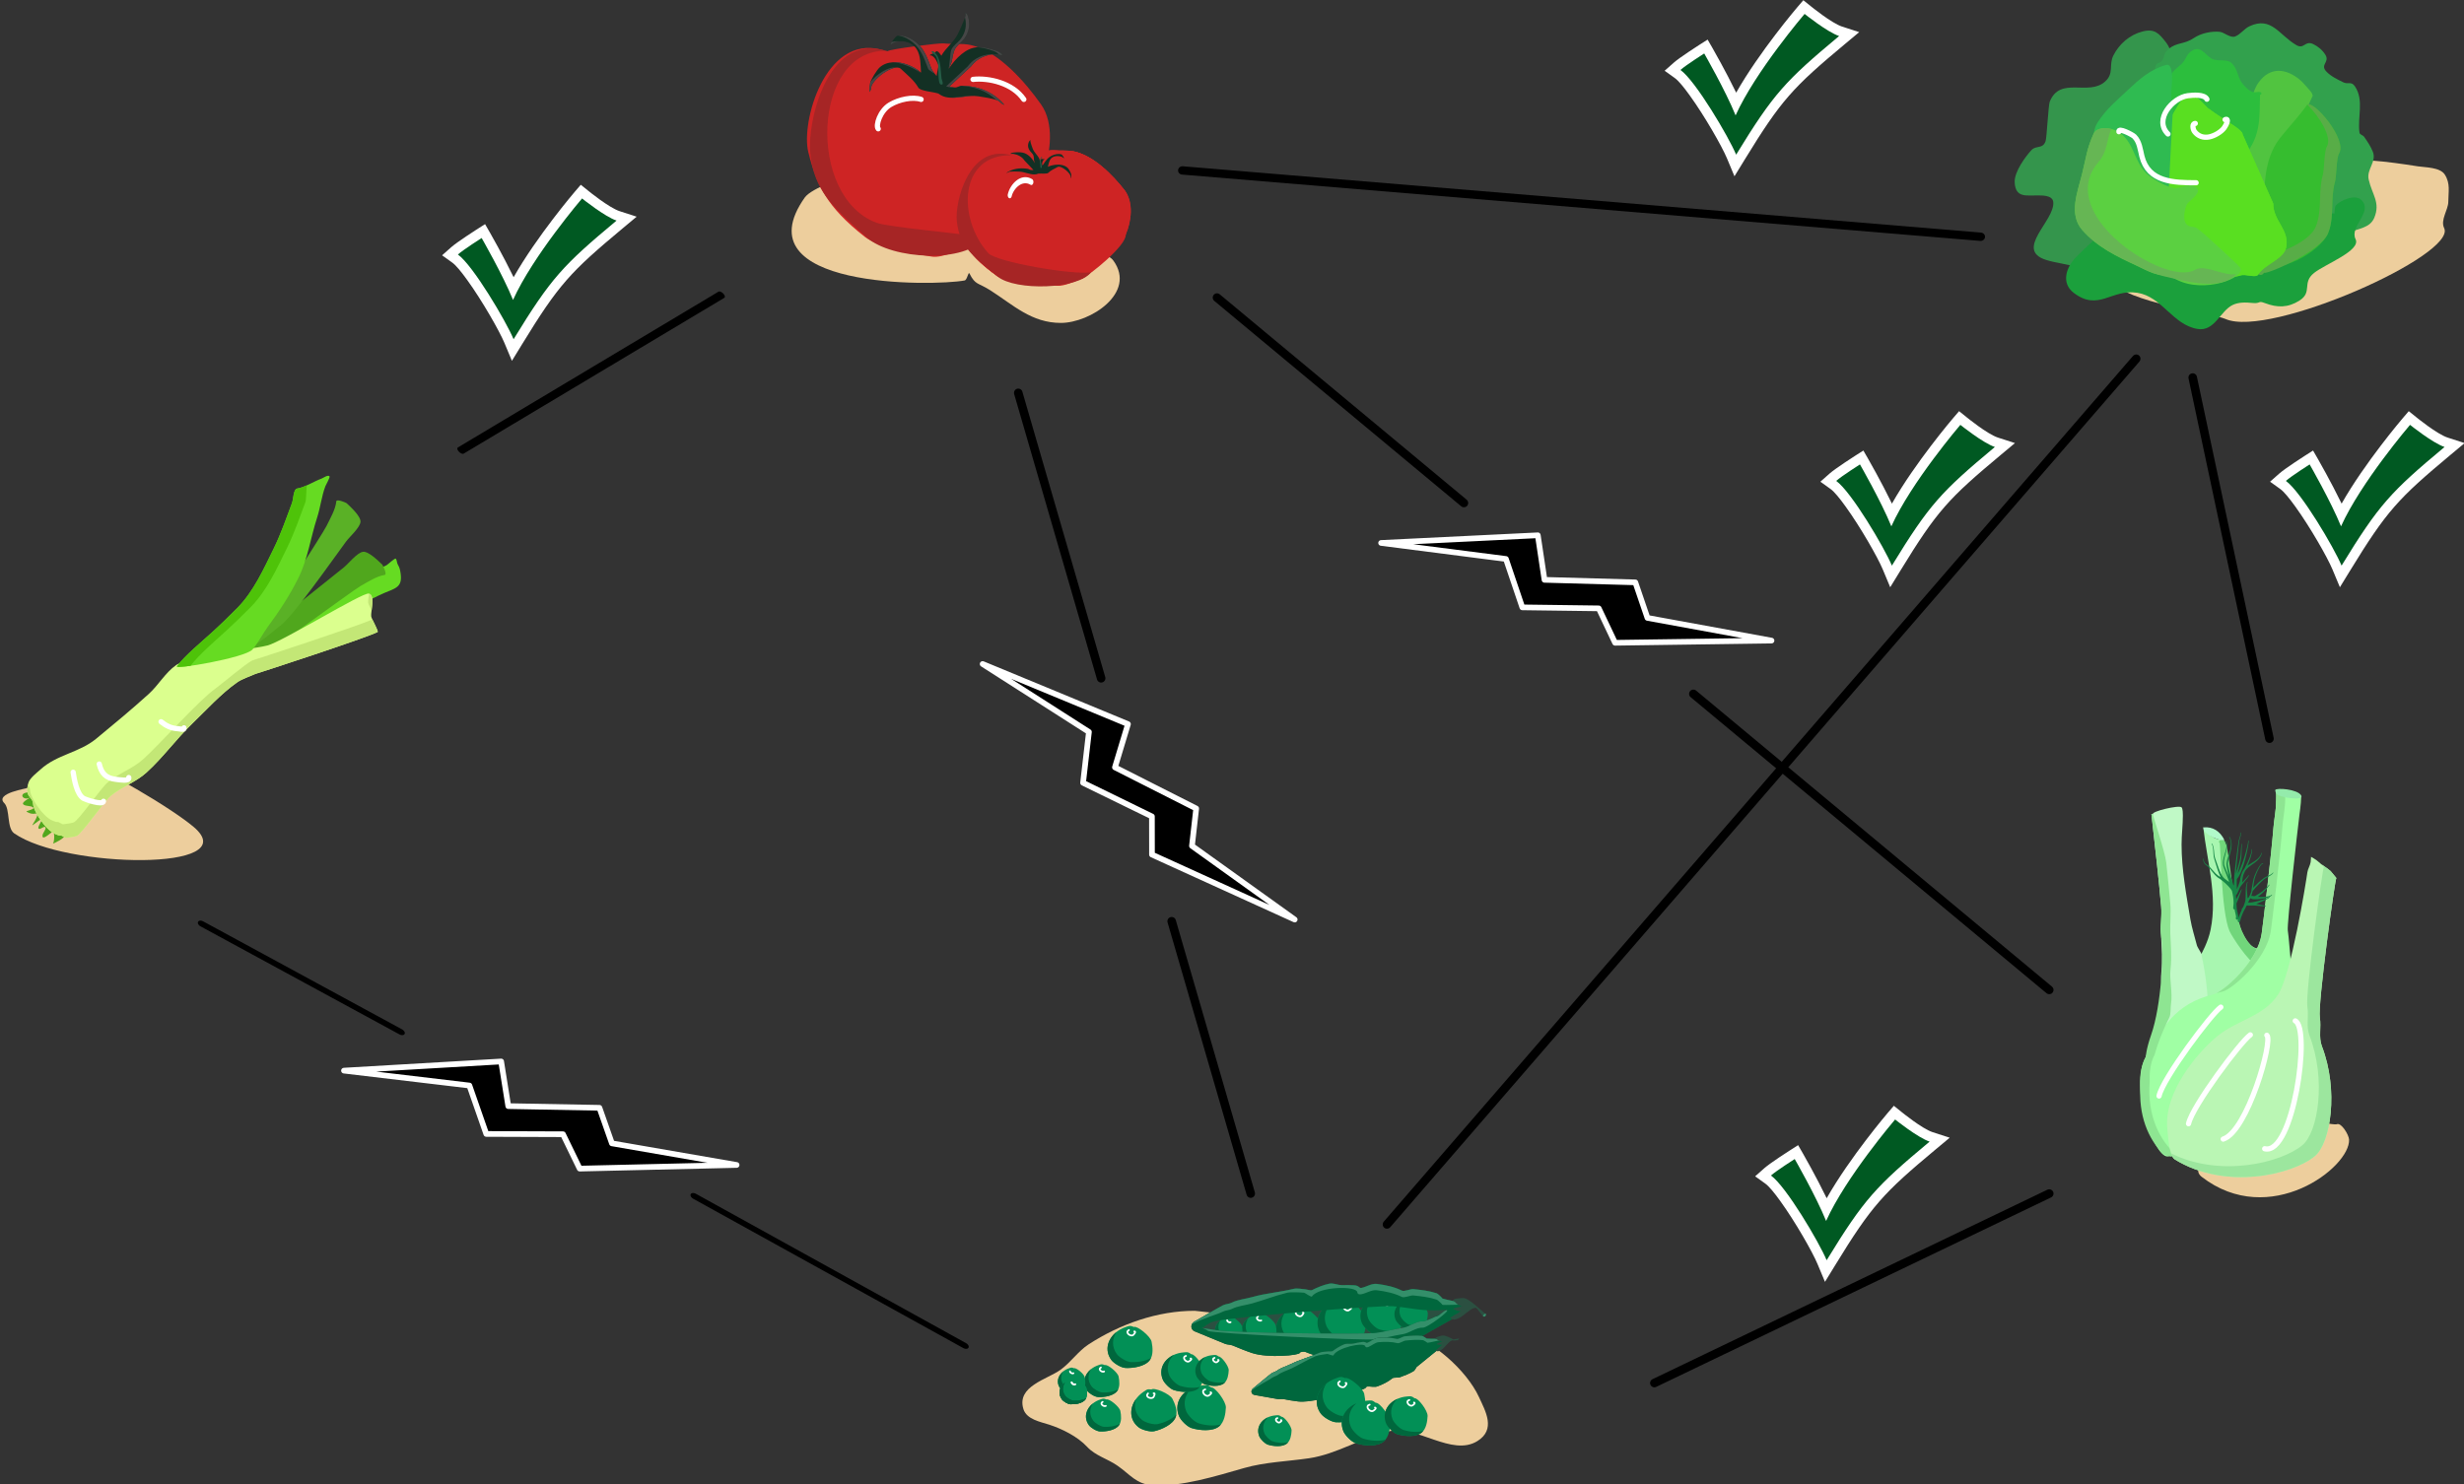 <?xml version="1.0" encoding="UTF-8" standalone="no"?>
<!-- Created with Inkscape (http://www.inkscape.org/) -->

<svg
   width="228.826mm"
   height="137.853mm"
   viewBox="0 0 228.826 137.853"
   version="1.1"
   id="svg5756"
   inkscape:version="1.1.1 (3bf5ae0d25, 2021-09-20)"
   sodipodi:docname="2023-AU-01-graph.svg"
   xmlns:inkscape="http://www.inkscape.org/namespaces/inkscape"
   xmlns:sodipodi="http://sodipodi.sourceforge.net/DTD/sodipodi-0.dtd"
   xmlns="http://www.w3.org/2000/svg"
   xmlns:svg="http://www.w3.org/2000/svg"
   xmlns:serif="http://www.serif.com/">
  <rect x="0" y="0" width="228.826" height="137.853" fill="#333333" stroke="none"/>
  <sodipodi:namedview
     id="namedview5758"
     pagecolor="#ffffff"
     bordercolor="#666666"
     borderopacity="1.0"
     inkscape:pageshadow="2"
     inkscape:pageopacity="0.0"
     inkscape:pagecheckerboard="0"
     inkscape:document-units="mm"
     showgrid="false"
     inkscape:zoom="0.64052329"
     inkscape:cx="631.5149"
     inkscape:cy="461.34154"
     inkscape:window-width="2048"
     inkscape:window-height="1017"
     inkscape:window-x="-8"
     inkscape:window-y="-8"
     inkscape:window-maximized="1"
     inkscape:current-layer="layer1" />
  <defs
     id="defs5753" />
  <g
     inkscape:label="Ebene 1"
     inkscape:groupmode="layer"
     id="layer1"
     transform="translate(61.952,-26.494)">
    <g
       transform="matrix(0.265,0,0,0.265,-147.362,-43.127)"
       id="g662"
       style="clip-rule:evenodd;fill-rule:evenodd;stroke-linecap:round;stroke-linejoin:round;stroke-miterlimit:1.5">
      <g
         transform="matrix(2.412,0,0,1.671,-3866.5,-620.227)"
         id="g612">
        <path
           d="m 1747.37,687.655 c 4.18,1.569 14.35,10.439 17.42,14.202 7.63,9.337 -18.71,8.754 -26.07,1.355 -1.12,-1.133 -0.57,-5.082 -1.45,-6.354 -1.44,-2.091 3.44,-3.089 3.44,-3.206 z"
           style="fill:#edce9d"
           id="path610" />
      </g>
      <g
         transform="matrix(0.78,0.577,-0.577,0.78,-626.704,-1000.4)"
         id="g616">
        <path
           d="m 1771.69,596.488 c 0,0 6.08,3.057 6.68,1.857 1.7,-3.401 7.86,-16.135 9.4,-19.527 1.79,-3.951 3.84,-7.821 5.65,-11.732 0.89,-1.94 1.36,-4.34 2.6,-6.083 1.38,-1.93 2.24,-4.154 3.48,-6.228 2.45,-4.084 4.16,-5.83 0.58,-9.414 -0.85,-0.851 -1.51,-1.442 -2.61,-1.883 -0.69,-0.275 -1.13,-1.053 -1.88,-1.304 -0.46,-0.151 -1.07,3.45 -1.3,3.911 -1.24,2.464 -2.97,5.287 -3.91,8.111 -2.56,7.662 -7.78,14.532 -11.3,22.015 -1.7,3.601 -3.66,7.466 -4.78,11.297 -0.88,2.97 -1.22,6.198 -2.61,8.98 z"
           style="fill:#66db22"
           id="path614" />
      </g>
      <g
         transform="matrix(0.78,0.577,-0.577,0.78,-621.23,-1003.95)"
         id="g620">
        <path
           d="m 1756.33,700.078 c 1.18,0.151 -1.44,5.037 -1.44,4.747 0,-0.704 -1.84,-3.716 -2.61,-3.331 -0.34,0.171 -0.92,4.34 -1.88,3.621 -0.98,-0.732 -0.37,-2.803 -1.16,-3.331 -0.6,-0.4 -1.04,1.535 -1.45,1.738 -1.25,0.626 -0.77,-3.483 -1.51,-3.114 -0.47,0.232 -1.31,4.434 -1.38,3.404 -0.22,-2.903 -0.67,-4.998 -1.51,-3.94 -0.63,0.796 -1.68,1.255 -2.9,1.419 -0.9,0.12 1.91,-2.464 0.93,-2.649 -1.11,-0.207 -2.83,1.669 -3.78,1.124 -0.78,-0.45 1.23,-4.243 0.63,-3.187 -1.36,2.404 -4.33,1.088 -1.65,-1.19"
           style="fill:#50a71d"
           id="path618" />
      </g>
      <g
         transform="matrix(0.78,0.577,-0.577,0.78,-625.392,-993.477)"
         id="g624">
        <path
           d="m 1770.43,599.734 c 0.6,0.046 14.08,-43.956 15.45,-46.987 1.26,-2.757 2.53,-6.29 4.64,-8.4 0.71,-0.708 -2.63,-2.429 -2.9,-2.462 -1.9,-0.239 -6.97,-0.989 -8.4,0.434 -1.49,1.494 -1.65,6.476 -2.17,8.545 -1.87,7.47 -12.12,43.984 -11.22,48.487 0.1,0.504 -0.52,13.142 1.57,10.889 z"
           style="fill:#50a71d"
           id="path622" />
      </g>
      <g
         transform="matrix(0.78,0.577,-0.577,0.78,-621.23,-1003.95)"
         id="g628">
        <path
           d="m 1777.19,612.13 c -1.17,2.122 -2.73,4.149 -3.47,6.373 -2.24,6.715 -3.01,14.591 -4.2,21.725 -1.31,7.856 -1.17,15.981 -2.75,23.898 -1.05,5.25 -4.07,9.32 -5.36,14.484 -0.77,3.054 -0.24,17.549 -1.31,18.974 -0.83,1.112 -1.76,1.905 -2.6,2.751 -0.35,0.346 -1.77,0.173 -2.18,0.58 -0.47,0.472 -2.34,0.869 -3.18,0.869 -1.45,0 -2.83,-0.237 -4.2,-0.58 -2.13,-0.53 -6.29,-2.109 -7.53,-3.765 -0.76,-1.004 -2.51,-0.947 -3.48,-1.593 -1.05,-0.699 -2.03,-2.456 -2.32,-3.621 -0.44,-1.753 0.39,-4.542 0.73,-6.228 1.58,-7.923 7.61,-13.087 9.56,-20.857 2.02,-8.092 4,-16.119 5.65,-24.332 0.93,-4.661 0.22,-9.655 1.73,-14.194 1.02,-3.038 4.61,-4.466 6.96,-6.807 2.06,-2.069 3.13,-5.505 5.06,-7.822 3.15,-3.771 7.17,-6.981 10.29,-10.718 3.39,-4.068 16.13,-35.775 18.24,-36.828 2.29,-1.147 4.49,4.923 5.65,6.083 0.68,0.681 5.45,2.703 5.21,3.186 -2.12,4.242 -25.1,36.568 -26.5,38.422 z"
           style="fill:#dbff8e"
           id="path626" />
      </g>
      <g
         transform="matrix(0.78,0.577,-0.577,0.78,-621.23,-1003.95)"
         id="g632">
        <path
           d="m 1799.49,571.173 c 1.61,0.882 4.39,2.164 4.2,2.535 -2.12,4.242 -25.1,36.568 -26.5,38.422 -1.17,2.122 -2.73,4.149 -3.47,6.373 -2.24,6.715 -3.01,14.591 -4.2,21.725 -1.31,7.856 -1.17,15.981 -2.75,23.898 -1.05,5.25 -4.07,9.32 -5.36,14.484 -0.77,3.054 -0.24,17.549 -1.31,18.974 -0.83,1.112 -1.76,1.905 -2.6,2.751 -0.35,0.346 -1.77,0.173 -2.18,0.58 -0.47,0.472 -2.34,0.869 -3.18,0.869 -1.45,0 -2.83,-0.237 -4.2,-0.58 -2.13,-0.53 -6.29,-2.109 -7.53,-3.765 -0.76,-1.004 -2.51,-0.947 -3.48,-1.593 -0.78,-0.519 -1.52,-1.621 -1.97,-2.631 0.66,0.192 1.29,0.429 1.67,0.932 1.24,1.656 5.41,3.235 7.53,3.766 1.37,0.342 2.75,0.579 4.2,0.579 0.84,0 2.71,-0.396 3.19,-0.869 0.4,-0.407 1.82,-0.234 2.17,-0.579 0.85,-0.847 1.77,-1.639 2.61,-2.752 1.06,-1.425 0.54,-15.92 1.3,-18.973 1.29,-5.164 4.31,-9.234 5.36,-14.484 1.58,-7.917 3.51,-29.12 5.75,-35.835 0.74,-2.224 3.5,-14.039 4.68,-16.161 1.32,-1.769 22.31,-31.277 26.07,-37.666 z m -6.54,-6.786 c 1.62,-0.645 3.19,2.251 4.37,4.337 -1.15,-0.595 -2.31,-1.183 -2.62,-1.494 -0.45,-0.448 -1.05,-1.629 -1.75,-2.843 z"
           style="fill:#c3e776"
           id="path630" />
      </g>
      <g
         transform="matrix(0.78,0.577,-0.577,0.78,-621.23,-1003.95)"
         id="g636">
        <path
           d="m 1775.2,582.12 c -0.14,0.123 -0.03,0.137 -0.03,0.464"
           style="fill:none"
           id="path634" />
      </g>
      <g
         transform="matrix(-0.616,-0.749,-0.749,0.616,1950.83,1444.23)"
         id="g640">
        <path
           d="m 1773.31,589.503 c 0.59,0.047 11.2,-33.725 12.57,-36.756 1.26,-2.757 2.53,-6.29 4.64,-8.4 0.71,-0.708 -2.63,-2.429 -2.9,-2.462 -1.9,-0.239 -6.97,-0.989 -8.4,0.434 -1.49,1.494 -1.65,6.476 -2.17,8.545 -1.87,7.47 -9.24,33.754 -8.35,38.257 0.11,0.504 -0.51,13.142 1.58,10.889 z"
           style="fill:#5ab126"
           id="path638" />
      </g>
      <g
         transform="matrix(0.78,0.577,-0.577,0.78,-621.23,-1003.95)"
         id="g644">
        <path
           d="m 1771.11,605.613 c 0.24,-3.292 -0.43,-6.689 -0.43,-9.994 0,-7.04 -0.38,-13.651 -1.6,-20.567 -1.33,-7.581 -5.14,-14.42 -7.53,-21.58 -1.24,-3.725 -3.27,-7.12 -4.34,-10.863 -0.11,-0.391 -0.53,-3.594 -0.87,-3.766 -0.86,-0.429 -1.55,1.819 -1.89,2.317 -1.59,2.399 -3.01,6.201 -4.92,8.111 -1.03,1.028 1.17,3.872 1.59,5.359 1.61,5.613 3.44,11.451 4.49,17.236 1.45,7.975 3.35,16.712 2.18,24.912 -0.62,4.302 -1.32,8.621 -2.18,12.89 -0.89,4.494 -2.84,12.342 -2.84,17.005 -0.41,2.147 18.05,-17.069 18.34,-21.06 z"
           style="fill:#66db22"
           id="path642" />
      </g>
      <g
         transform="matrix(0.78,0.577,-0.577,0.78,-621.23,-1003.95)"
         id="g648">
        <path
           d="m 1751.6,546.329 c -0.64,1.14 -1.31,2.188 -2.07,2.942 -1.03,1.028 1.17,3.872 1.59,5.359 1.61,5.613 3.44,11.451 4.49,17.236 1.45,7.975 3.35,16.712 2.18,24.912 -0.62,4.302 -1.32,8.621 -2.18,12.89 -0.89,4.494 -2.84,12.342 -2.84,17.005 -0.13,0.657 1.52,-0.687 3.86,-2.982 -0.13,0.037 -0.02,0.144 0,0 0,-4.663 1.79,-12.666 2.69,-17.159 0.85,-4.269 1.56,-8.589 2.17,-12.891 1.17,-8.2 -0.72,-16.936 -2.17,-24.912 -1.05,-5.785 -2.89,-11.622 -4.49,-17.235 -0.24,-0.84 -1.96,-3.138 -3.23,-5.165 z"
           style="fill:#4ec309"
           id="path646" />
      </g>
      <g
         transform="matrix(0.78,0.577,-0.577,0.78,-621.23,-1003.95)"
         id="g652">
        <path
           d="m 1760.46,681.734 c 0.74,1.36 -5.54,3.333 -6.35,3.435 -2.86,0.358 -6.88,-3.543 -8.7,-5.36"
           style="fill:none;stroke:#ffffff;stroke-width:1.89px"
           id="path650" />
      </g>
      <g
         transform="matrix(0.78,0.577,-0.577,0.78,-621.23,-1003.95)"
         id="g656">
        <path
           d="m 1762.7,669.406 c 1.19,0.987 -2.26,2.653 -3.35,3.286 -3.17,1.851 -5.54,1.328 -8.13,-0.872"
           style="fill:none;stroke:#ffffff;stroke-width:1.89px"
           id="path654" />
      </g>
      <g
         transform="matrix(0.78,0.577,-0.577,0.78,-621.23,-1003.95)"
         id="g660">
        <path
           d="m 1768.05,643.118 c 0.87,0.487 -1.19,1.281 -1.58,1.543 -1.99,1.328 -4.03,1.701 -6.39,1.598"
           style="fill:none;stroke:#ffffff;stroke-width:1.89px"
           id="path658" />
      </g>
    </g>
    <g
       transform="matrix(0.349,0,0,0.347,-302.276,-123.862)"
       id="g1214"
       style="clip-rule:evenodd;fill-rule:evenodd;stroke-linecap:round;stroke-linejoin:round;stroke-miterlimit:1.5">
      <g
         transform="translate(2.97,-5.278)"
         id="g1150">
        <path
           d="m 909.89,486.45 c 1.197,-0.708 -8.262,2.371 -10.119,5.019 -17.139,24.434 34.202,23.745 42.533,22.191 0.744,-0.139 0.982,-2.527 1.321,-1.849 1.57,3.141 2.238,2.364 5.547,4.491 6.1,3.921 10.956,8.718 18.757,8.718 7.779,0 20.172,-8.006 14.002,-16.643 -1.335,-1.869 -3.691,-1.45 -5.548,-2.378 -4.073,-2.036 -6.192,-3.93 -11.096,-5.019 z"
           style="fill:#edce9d"
           id="path1148" />
      </g>
      <g
         transform="matrix(0.474,0,0,0.474,351.816,316.979)"
         id="g1154">
        <path
           d="m 1208.93,274.343 c -0.01,-1.094 28.89,-4.716 31.25,-4.436 4.95,0.587 10.36,-0.157 15.29,0.938 15.49,3.441 30.54,20.755 39.53,33.594 7.42,10.599 5.42,27.251 1.07,38.579 -1.15,2.993 -1.8,5.85 -3.22,8.841 -9.28,19.553 -48.12,40.042 -58.86,38.513 -13.45,-1.915 -30.92,-5.639 -37.94,-11.188 -21.5,-16.991 -27.16,-29.352 -31.77,-47.94 -4.18,-16.871 9.43,-66.007 40.7,-57.882 5.8,1.508 3.95,0.981 3.95,0.981 z"
           style="fill:#ce2424"
           id="path1152" />
      </g>
      <path
         d="m 950.575,496.863 c -4.739,7.011 -24.64,5.991 -31.289,0.022 -9.573,-8.593 -14.082,-12.711 -15.07,-22.746 -0.808,-8.207 4.473,-31.317 19.309,-27.462 0.373,0.097 0.679,0.176 0.929,0.24 -19.636,-0.526 -21.282,39.124 -2.557,46.035 3.216,1.187 23.137,2.91 28.678,3.911 z"
         style="fill:#a62525"
         id="path1156" />
      <g
         transform="matrix(0.474,0,0,0.474,351.816,316.979)"
         id="g1160">
        <path
           d="m 1256.77,290.242 c 8.83,-0.994 22.26,2.045 28.52,11.299"
           style="fill:none;stroke:#ffffff;stroke-width:2.93px"
           id="path1158" />
      </g>
      <g
         transform="matrix(0.474,0,0,0.474,351.816,316.979)"
         id="g1164">
        <path
           d="m 1227.62,301.541 c -4.76,-1.603 -12.33,-0.049 -17.47,3.056 -5.6,3.385 -8.18,11.754 -6.6,13.552"
           style="fill:none;stroke:#ffffff;stroke-width:2.93px"
           id="path1162" />
      </g>
      <g
         transform="matrix(0.474,0,0,0.474,351.816,316.979)"
         id="g1168">
        <path
           d="m 1236.28,288.282 c 0.66,-3.698 1.81,-9.742 2.62,-11.246 2.48,-4.589 6.97,-7.658 9.3,-12.341 1.36,-2.712 2.53,-5.512 3.67,-8.317 0.32,-0.777 0.57,-1.588 0.72,-2.414 0.07,-0.411 -0.4,-1.395 0,-1.252 1.28,0.466 1.75,3.373 1.87,4.292 0.55,4.124 -0.59,7.925 -3.3,11.089 -1.56,1.823 -3.41,2.908 -4.56,5.097 -0.98,1.855 -1.46,5.139 -1.79,7.154 -0.05,0.259 -0.73,1.826 -1.64,3.825 4.09,-6.18 9.76,-11.608 15.73,-12.071 3.87,-0.299 7.96,0.905 11.57,2.218 0.49,0.177 2.65,1.289 2.61,2.142 -0.02,0.375 -0.75,10e-4 -1.12,-0.058 -0.66,-0.103 -1.28,-0.423 -1.94,-0.428 -2.56,-0.018 -5.45,0.519 -7.78,1.598 -3.04,1.406 -4.6,2.815 -6.67,5.419 -0.41,0.515 -8.53,7.831 -12.02,11.216 0.87,0.238 1.75,0.476 2.65,0.562 2.04,0.192 2.52,-0.958 4.53,-0.93 9.14,0.127 17.61,3.588 23.49,10.672 0.24,0.29 -0.74,-0.21 -1.05,-0.415 -0.98,-0.634 -1.69,-1.729 -2.8,-2.085 -3.43,-1.106 -7.01,-1.68 -10.58,-2.225 -6.14,-0.94 -12.19,1.798 -18.34,0.448 -1.55,-0.342 -2.9,-1.106 -4.18,-2.015 -3.52,-1.072 -10.08,-1.369 -11.23,-3.371 -2.31,-4.05 -5.87,-6.848 -9.79,-10.56 -3.71,-3.501 -17.19,6.483 -16.74,11.255 0.01,0.186 -0.68,1.746 -0.7,1.737 -0.2,-0.103 -0.07,-1.057 -0.07,-1.251 0,-1.204 0.09,-2.419 0.28,-3.612 0.32,-2.011 3.86,-7.653 5.4,-9 4.3,-3.769 10.56,-3.318 15.58,-1.491 2.82,1.026 5.37,2.543 7.59,4.494 -0.29,-4.166 -0.16,-9.484 -2.39,-13.127 -2.4,-3.917 -7.4,-5.278 -11.73,-4.288 -0.78,0.178 -2.71,1.585 -3.06,1.528 -0.26,-0.044 2.73,-4.747 3.96,-4.932 3.76,-0.565 7.64,1.421 10.43,3.706 4.91,4.036 6.4,9.208 8.62,14.882 0.44,1.114 1.53,2.607 2.86,4.095 z"
           style="fill:#133024"
           id="path1166" />
      </g>
      <g
         transform="matrix(0.474,0,0,0.474,351.816,316.979)"
         id="g1172">
        <path
           d="m 1250.07,293.874 c 7.46,0.345 14.4,2.948 19.78,7.969 0.17,0.054 0.35,0.109 0.52,0.166 1.11,0.356 1.82,1.451 2.8,2.085 0.31,0.205 1.29,0.705 1.05,0.415 -5.88,-7.084 -14.35,-10.545 -23.49,-10.672 -0.24,-0.003 -0.46,0.01 -0.66,0.037 z m -5.75,6.72 c 3.92,0.171 7.8,-0.839 11.72,-0.992 -3.93,-0.17 -7.81,0.84 -11.72,0.992 z m -45.12,-8.864 c 3.15,-4.203 10.28,-8.866 13.91,-8.087 -5.33,0.865 -13.96,8.064 -13.6,11.898 0.01,0.186 -0.68,1.746 -0.7,1.737 -0.2,-0.103 -0.07,-1.057 -0.07,-1.251 0,-1.204 0.09,-2.419 0.28,-3.612 0.03,-0.197 0.09,-0.427 0.18,-0.685 z m 46.44,2.965 c -0.36,0.083 -0.78,0.121 -1.3,0.072 -0.9,-0.086 -1.78,-0.324 -2.66,-0.562 3.5,-3.385 11.62,-10.701 12.03,-11.216 2.07,-2.604 3.63,-4.013 6.67,-5.419 2.33,-1.079 5.22,-1.616 7.78,-1.598 0.15,0.001 0.3,0.018 0.44,0.045 -2.17,0.15 -4.45,0.67 -6.36,1.553 -3.04,1.406 -4.6,2.815 -6.67,5.419 -0.41,0.515 -8.53,7.831 -12.02,11.216 0.69,0.188 1.39,0.377 2.09,0.49 z m -30.87,-29.147 c 3.63,-0.373 7.34,1.553 10.03,3.757 4.91,4.036 6.4,9.208 8.62,14.882 0.25,0.644 0.73,1.415 1.34,2.238 -0.13,0.658 1.82,1.145 1.72,1.716 -1.33,-1.488 -4.48,-2.84 -4.92,-3.954 -2.22,-5.674 -3.71,-10.846 -8.63,-14.882 -2.22,-1.828 -5.15,-3.464 -8.16,-3.757 z m -2.97,15.03 c 2.77,-0.156 5.64,0.417 8.2,1.346 2.03,0.737 3.91,1.728 5.64,2.952 0.02,0.527 1.34,1.11 1.38,1.61 -2.22,-1.951 -6.06,-3.536 -8.88,-4.562 -1.99,-0.722 -4.17,-1.229 -6.34,-1.346 z m 40.47,-25.31 c 0.13,-0.429 0.24,-0.864 0.32,-1.304 0.07,-0.411 -0.4,-1.395 0,-1.252 1.28,0.466 1.75,3.373 1.87,4.292 0.55,4.124 -0.59,7.925 -3.3,11.089 -1.56,1.823 -3.41,2.908 -4.56,5.097 -0.84,1.583 -1.31,4.208 -1.64,6.197 -0.11,0.126 -0.18,0.469 -0.22,0.622 -0.38,1.528 -0.77,2.755 -1.78,4.29 0.91,-1.999 0.8,-9.254 1.77,-11.109 1.16,-2.189 3,-3.274 4.57,-5.097 2.7,-3.164 3.85,-6.965 3.3,-11.089 -0.04,-0.361 -0.15,-1.029 -0.33,-1.736 z m 6.94,16.81 c 3.78,-0.215 7.75,0.96 11.26,2.238 0.49,0.177 2.65,1.289 2.61,2.142 -0.02,0.375 -0.75,10e-4 -1.12,-0.058 -0.27,-0.042 -0.53,-0.12 -0.79,-0.198 -0.32,-0.805 -2.12,-1.727 -2.56,-1.886 -2.94,-1.07 -6.2,-2.067 -9.4,-2.238 z m -48.12,-2.876 c 0.2,-0.095 0.38,-0.167 0.52,-0.199 1.2,-0.276 2.46,-0.369 3.7,-0.276 -0.63,0.046 -1.24,0.138 -1.84,0.276 -0.78,0.178 -2.71,1.585 -3.06,1.528 -0.09,-0.015 0.21,-0.583 0.68,-1.329 z"
           style="fill:#464646"
           id="path1170" />
      </g>
      <g
         transform="matrix(0.662,0,0,0.474,118.85,316.243)"
         id="g1176">
        <path
           d="m 1236.94,295.683 c 1.67,1.108 3.86,-3.965 3.82,-4.493 -0.33,-4.097 -0.22,-8.19 -1.47,-12.138 -0.24,-0.752 -1.64,-3.799 -2.35,-3.085 -0.01,0.009 -0.36,0.659 -0.74,0.939 -0.57,0.419 -1.42,0.625 -1.81,1.207 -0.18,0.265 0.31,0.095 0.47,0.134 0.39,0.096 0.83,0.564 1.07,0.872 0.87,1.088 1.38,2.851 1.81,4.157 0.78,2.34 0.35,4.764 0.2,7.176 -0.11,1.97 -0.18,3.437 -1,5.231 z"
           style="fill:#133024"
           id="path1174" />
      </g>
      <g
         transform="matrix(0.474,0,0,0.474,351.816,316.979)"
         id="g1180">
        <path
           d="m 1233.44,274.777 c 0.88,0.762 2.41,2.076 2.63,2.567 1.75,3.948 0.97,8.198 1.43,12.294 0.06,0.529 0.2,3.867 1.58,3.502 1.5,0.346 0.06,-2.973 0,-3.502 -0.46,-4.096 -0.3,-8.19 -2.05,-12.138 -0.34,-0.751 -2.28,-3.798 -3.28,-3.084 0,0.004 -0.13,0.165 -0.31,0.361 z"
           style="fill:#255c46"
           id="path1178" />
      </g>
      <g
         transform="matrix(0.342,0,0,0.308,544.921,390.4)"
         id="g1184">
        <path
           d="m 1208.93,274.343 c -0.01,-1.094 28.89,-4.716 31.25,-4.436 4.95,0.587 10.36,-0.157 15.29,0.938 15.49,3.441 30.54,20.755 39.53,33.594 7.42,10.599 5.42,27.251 1.07,38.579 -1.15,2.993 -31.12,37.5 -34.08,38.317 -20.31,5.615 -58.92,3.398 -65.94,-2.151 -21.5,-16.991 -27.16,-29.352 -31.77,-47.94 -4.18,-16.871 9.43,-66.007 40.7,-57.882 5.8,1.508 3.95,0.981 3.95,0.981 z"
           style="fill:#ce2424"
           id="path1182" />
      </g>
      <g
         transform="matrix(0.342,0,0,0.308,544.921,390.4)"
         id="g1188">
        <path
           d="m 1208.93,274.343 c -0.01,-1.094 28.89,-4.716 31.25,-4.436 4.95,0.587 10.36,-0.157 15.29,0.938 15.49,3.441 30.54,20.755 39.53,33.594 7.42,10.599 5.42,27.251 1.07,38.579 -1.15,2.993 -31.12,37.5 -34.08,38.317 -20.31,5.615 -58.92,3.398 -65.94,-2.151 -21.5,-16.991 -27.16,-29.352 -31.77,-47.94 -4.18,-16.871 9.43,-66.007 40.7,-57.882 5.8,1.508 3.95,0.981 3.95,0.981 z"
           style="fill:#ce2424"
           id="path1186" />
      </g>
      <g
         transform="matrix(0.342,0,0,0.308,544.921,390.4)"
         id="g1192">
        <path
           d="m 1208.93,274.343 c -0.01,-1.094 28.89,-4.716 31.25,-4.436 4.95,0.587 10.36,-0.157 15.29,0.938 15.49,3.441 30.54,20.755 39.53,33.594 7.42,10.599 0.17,26.475 1.07,38.579 0.72,9.733 -28.5,35.817 -34.08,38.317 -4.85,2.181 -13.8,6.924 -19.59,6.328 -19.07,-1.959 -40.97,-4.222 -46.35,-8.479 -21.5,-16.991 -27.16,-29.352 -31.77,-47.94 -4.18,-16.871 9.43,-66.007 40.7,-57.882 5.8,1.508 3.95,0.981 3.95,0.981 z"
           style="fill:#ce2424"
           id="path1190" />
      </g>
      <g
         transform="matrix(0.721,0,0,0.65,291.284,184.375)"
         id="g1196">
        <path
           d="m 953.737,495.104 c -4.739,7.012 -27.802,7.75 -34.451,1.781 -9.573,-8.593 -14.082,-12.711 -15.07,-22.746 -0.808,-8.207 4.473,-31.317 19.309,-27.462 0.373,0.097 0.679,0.176 0.929,0.24 -19.636,-0.526 -20.048,26.188 -8.638,40.3 2.937,3.633 31.202,9.096 37.921,7.887 z"
           style="fill:#a62525"
           id="path1194" />
      </g>
      <g
         transform="matrix(0.268,0,0,0.4,634.043,361.392)"
         id="g1200">
        <path
           d="m 1227.62,301.541 c -9.9,-4.021 -19.51,3.149 -21.43,8.879"
           style="fill:none;stroke:#ffffff;stroke-width:4.09px"
           id="path1198" />
      </g>
      <g
         transform="matrix(-0.225,-0.037,-0.03,0.184,1252.24,470.689)"
         id="g1204">
        <path
           d="m 1236.28,288.282 c 0.66,-3.698 1.81,-9.742 2.62,-11.246 2.48,-4.589 6.97,-7.658 9.3,-12.341 1.36,-2.712 2.53,-5.512 3.67,-8.317 0.32,-0.777 0.57,-1.588 0.72,-2.414 0.07,-0.411 -0.4,-1.395 0,-1.252 1.28,0.466 1.75,3.373 1.87,4.292 0.55,4.124 -0.59,7.925 -3.3,11.089 -1.56,1.823 -3.41,2.908 -4.56,5.097 -0.98,1.855 -1.46,5.139 -1.79,7.154 -0.05,0.259 -0.73,1.826 -1.64,3.825 4.09,-6.18 9.76,-11.608 15.73,-12.071 3.87,-0.299 7.96,0.905 11.57,2.218 0.49,0.177 2.65,1.289 2.61,2.142 -0.02,0.375 -0.75,10e-4 -1.12,-0.058 -0.66,-0.103 -1.28,-0.423 -1.94,-0.428 -2.56,-0.018 -5.45,0.519 -7.78,1.598 -3.04,1.406 -4.6,2.815 -6.67,5.419 -0.41,0.515 -8.53,7.831 -12.02,11.216 0.87,0.238 1.75,0.476 2.65,0.562 2.04,0.192 2.52,-0.958 4.53,-0.93 9.14,0.127 17.61,3.588 23.49,10.672 0.24,0.29 -0.74,-0.21 -1.05,-0.415 -0.98,-0.634 -1.69,-1.729 -2.8,-2.085 -3.43,-1.106 -7.01,-1.68 -10.58,-2.225 -6.14,-0.94 -12.19,1.798 -18.34,0.448 -1.55,-0.342 -2.9,-1.106 -4.18,-2.015 -3.52,-1.072 -10.08,-1.369 -11.23,-3.371 -2.31,-4.05 -5.87,-6.848 -9.79,-10.56 -3.71,-3.501 -17.19,6.483 -16.74,11.255 0.01,0.186 -0.68,1.746 -0.7,1.737 -0.2,-0.103 -0.07,-1.057 -0.07,-1.251 0,-1.204 0.09,-2.419 0.28,-3.612 0.32,-2.011 3.86,-7.653 5.4,-9 4.3,-3.769 10.56,-3.318 15.58,-1.491 2.82,1.026 5.37,2.543 7.59,4.494 -0.29,-4.166 -0.16,-9.484 -2.39,-13.127 -2.4,-3.917 -7.4,-5.278 -11.73,-4.288 -0.78,0.178 -2.71,1.585 -3.06,1.528 -0.26,-0.044 2.73,-4.747 3.96,-4.932 3.76,-0.565 7.64,1.421 10.43,3.706 4.91,4.036 6.4,9.208 8.62,14.882 0.44,1.114 1.53,2.607 2.86,4.095 z"
           style="fill:#133024"
           id="path1202" />
      </g>
      <g
         transform="matrix(-0.272,0.08,0.042,0.143,1290.7,337.394)"
         id="g1208">
        <path
           d="m 1236.94,295.683 c 1.67,1.108 3.86,-3.965 3.82,-4.493 -0.33,-4.097 -0.22,-8.19 -1.47,-12.138 -0.24,-0.752 -1.64,-3.799 -2.35,-3.085 -0.01,0.009 -0.36,0.659 -0.74,0.939 -0.57,0.419 -1.42,0.625 -1.81,1.207 -0.18,0.265 0.31,0.095 0.47,0.134 0.39,0.096 0.83,0.564 1.07,0.872 0.87,1.088 1.38,2.851 1.81,4.157 0.78,2.34 0.35,4.764 0.2,7.176 -0.11,1.97 -0.18,3.437 -1,5.231 z"
           style="fill:#133024"
           id="path1206" />
      </g>
      <g
         transform="matrix(-0.195,0.057,0.042,0.143,1194.95,365.707)"
         id="g1212">
        <path
           d="m 1233.44,274.777 c 0.88,0.762 2.41,2.076 2.63,2.567 1.75,3.948 0.97,8.198 1.43,12.294 0.06,0.529 0.2,3.867 1.58,3.502 1.5,0.346 0.06,-2.973 0,-3.502 -0.46,-4.096 -0.3,-8.19 -2.05,-12.138 -0.34,-0.751 -2.28,-3.798 -3.28,-3.084 0,0.004 -0.13,0.165 -0.31,0.361 z"
           style="fill:#255c46"
           id="path1210" />
      </g>
    </g>
    <g
       transform="matrix(0.265,0,0,0.265,-90.515,-82.41)"
       id="g1530"
       style="clip-rule:evenodd;fill-rule:evenodd;stroke-linecap:round;stroke-linejoin:round;stroke-miterlimit:1.5">
      <g
         transform="translate(111.043,118.698)"
         id="g1472">
        <path
           d="m 804.808,684.692 c 1.245,0.016 9.75,2.073 10.89,1.617 1.557,-0.623 4.181,3.716 4.263,5.388 0.476,9.747 -27.868,31.494 -51.687,13.037 -2.623,-2.033 0.013,-4.597 -1.199,-7.02 z"
           style="fill:#edce9d"
           id="path1470" />
      </g>
      <g
         transform="matrix(1.42,0,0,1.42,-231.746,-177.586)"
         id="g1476">
        <path
           d="m 780.193,653.559 c 0,-0.537 0.71,-0.817 0.966,-1.288 1.502,-2.764 2.889,-5.295 3.511,-8.356 1.723,-8.462 -0.882,-16.907 -1.819,-25.235 -0.043,-0.385 0.368,0.695 0.644,0.967 0.613,0.603 1.266,1.188 2.014,1.611 0.511,0.288 1.11,0.406 1.692,0.483 0.326,0.043 0.977,-0.133 0.837,0.696 0.952,0.213 2.102,16.913 4.238,21.778 0.553,1.26 2.083,4.35 4.027,4.35 -2.156,25.114 -7.904,24.02 -16.11,4.994 z"
           style="fill:#a8f6b0"
           id="path1474" />
      </g>
      <g
         transform="translate(111.043,118.698)"
         id="g1480">
        <path
           d="m 774.552,587.645 c -0.427,-0.056 -0.153,-1.017 0.673,-0.908 0.463,0.061 1.082,-0.357 1.488,1.15 1.231,1.471 2.686,23.859 5.72,30.769 0.785,1.789 2.959,6.178 5.72,6.178 -0.174,2.026 -0.364,3.932 -0.571,5.719 -2.999,-1.149 -8.769,-10.222 -9.505,-11.897 -3.033,-6.91 -3.063,-30.95 -3.525,-31.011 z"
           style="fill:#71d67b"
           id="path1478" />
      </g>
      <g
         transform="matrix(1.42,0,0,1.42,-231.746,-177.586)"
         id="g1484">
        <path
           d="m 774.903,699.943 c -5.92,-5.196 -11.519,-16.04 -2.739,-33.506 0.52,-1.036 0.292,-2.312 0.472,-3.485 0.427,-2.777 -0.43,-5.815 -0.118,-8.622 0.317,-2.858 0.065,-5.762 -0.059,-8.622 -0.108,-2.487 0.225,-5.023 0,-7.5 -0.308,-3.391 -0.629,-6.781 -1.004,-10.158 -0.298,-2.678 -1.388,-12.646 -1.399,-12.649 l 0.376,0.057 c -0.539,-0.659 6.398,-2.336 7.067,-1.704 0.325,0.306 0.322,1.652 0.322,2.014 0,2.359 -0.322,4.763 -0.322,7.169 0,6.151 1.171,12.421 2.175,18.447 0.361,2.168 1.107,4.426 1.611,6.444 0.136,0.545 1.616,2.661 1.128,2.336 4.217,19.348 -0.078,34.816 -7.51,49.779 z"
           style="fill:#c0f9c6"
           id="path1482" />
      </g>
      <g
         transform="matrix(1.42,0,0,1.42,-231.746,-177.586)"
         id="g1488">
        <path
           d="m 775.436,699.634 c -0.286,-0.153 -1.123,0.316 -1.448,0.308 -3.358,-0.083 -9.523,-17.191 -5.343,-24.525 4.171,-7.318 7.144,-13.191 16.844,-15.528 2.044,-0.493 10.683,-7.611 11.781,-14.949 0.309,-2.064 2.397,-19.567 2.9,-26.099 0.165,-2.141 0.644,-4.214 0.644,-6.444 0,-0.214 0.157,-2.681 0.157,-2.681 l 6.046,1.472 c 0,0 -0.046,0.968 -0.081,1.45 -0.065,0.914 -0.209,1.835 -0.322,2.739 -0.48,3.842 -3.132,27.134 -2.9,28.758 0.312,2.179 0.402,4.419 0.645,6.605 0.054,0.488 0.805,7.044 -1.168,11.088 -6.679,13.697 -26.162,38.659 -27.755,37.806 z"
           style="fill:#a0ffa4"
           id="path1486" />
      </g>
      <g
         transform="matrix(1.42,0,0,1.42,-231.746,-177.586)"
         id="g1492">
        <path
           d="m 770.432,615.458 c -0.267,-0.326 2.987,9.215 3.284,11.894 0.376,3.377 0.696,6.766 1.004,10.158 0.226,2.477 -0.108,5.013 0,7.5 0.125,2.859 0.377,5.764 0.059,8.622 -0.311,2.807 0.546,5.844 0.119,8.622 -0.181,1.173 0.048,2.449 -0.473,3.485 -1.637,3.257 -2.809,6.295 -3.593,9.113 -0.951,1.753 -1.284,4.056 -1.195,6.553 -0.693,8.651 2.596,14.643 6.469,18.08 -1.065,1.043 -2.983,0.033 -3.367,-0.373 -3.367,-3.551 -5.989,-9.195 -5.364,-17.009 -0.089,-2.497 0.245,-4.8 1.196,-6.553 0.187,-0.344 0.078,-1.793 1.418,-5.628 2.553,-7.312 3.178,-20.592 2.47,-24.214 -0.478,-2.443 0.225,-5.023 0,-7.5 -0.308,-3.391 -0.629,-6.781 -1.004,-10.158 -0.298,-2.678 -1.388,-12.646 -1.399,-12.649 z m 5.89,83.813 -0.013,0.012 0.008,-0.015 z m 9.799,-39.636 c 2.786,-1.415 10.142,-7.962 11.149,-14.695 0.309,-2.064 2.397,-19.567 2.9,-26.099 0.165,-2.141 0.644,-4.214 0.644,-6.444 0,-0.162 0.043,-2.142 -0.146,-2.755 0,0 -0.06,-0.196 0,0 l 2.398,0.584 c 0.024,0.688 0.01,1.38 0.01,1.473 0,2.229 -0.48,4.303 -0.645,6.444 -0.502,6.532 -2.591,24.035 -2.899,26.099 -1.098,7.338 -9.737,14.456 -11.781,14.949 -0.566,0.136 -1.108,0.284 -1.63,0.444 z"
           style="fill:#8ee592"
           id="path1490" />
      </g>
      <g
         transform="matrix(1.42,0,0,1.42,-231.746,-177.586)"
         id="g1496">
        <path
           d="m 815.698,631.208 c 0,0 -1.252,-1.566 -1.41,-1.712 -0.975,-0.9 -2.166,-1.462 -3.021,-2.316 -0.513,-0.514 -1.813,-1.209 -1.813,-1.209 0,0 -0.028,0.878 -0.1,1.31 -0.147,0.88 -0.682,1.651 -0.806,2.517 -0.361,2.529 -3.991,25.321 -7.25,30.21 -3.637,5.456 -9.998,6.162 -14.96,10.222 -4.862,3.978 -13.329,13.893 -12.342,22.992 0.134,1.239 0.409,6.568 1.802,7.429 12.509,7.737 29.05,3.785 34.583,-0.788 3.922,-3.243 5.942,-16.274 1.746,-27.146 -0.849,-2.2 -0.116,-4.728 -0.503,-7.049 -0.555,-3.326 3.782,-34.46 4.074,-34.46 z"
           style="fill:#baf6b4"
           id="path1494" />
      </g>
      <g
         transform="matrix(1.42,0,0,1.42,-231.746,-177.586)"
         id="g1500">
        <path
           d="m 812.127,627.897 c 0.27,0.335 0.494,0.615 0.494,0.615 -0.292,0 -4.628,31.134 -4.074,34.46 0.387,2.321 -0.345,4.849 0.504,7.049 4.195,10.872 2.175,23.903 -1.747,27.145 -5.216,4.313 -20.218,8.072 -32.401,2.003 0.231,0.704 0.524,1.252 0.895,1.482 12.509,7.737 29.05,3.785 34.583,-0.788 3.922,-3.243 5.942,-16.274 1.746,-27.146 -0.849,-2.2 -0.116,-4.728 -0.503,-7.049 -0.555,-3.326 3.782,-34.46 4.074,-34.46 0,0 -1.252,-1.566 -1.41,-1.712 -0.678,-0.626 -1.46,-1.088 -2.161,-1.599 z"
           style="fill:#9ce69e"
           id="path1498" />
      </g>
      <g
         transform="matrix(1.42,0,0,1.42,-231.746,-177.586)"
         id="g1504">
        <path
           d="m 800.895,610.383 c 0.641,0.957 7.002,1.894 6.122,0.421 -0.924,-1.548 -6.097,-1.926 -6.389,-1.342 -0.056,0.112 0.256,0.904 0.267,0.921 z"
           style="fill:#94ebab"
           id="path1502" />
      </g>
      <g
         transform="matrix(1.073,0,0,1.42,46.429,-152.737)"
         id="g1508">
        <path
           d="m 786.771,615.603 v 0 c -0.021,-0.056 -0.053,-0.107 -0.096,-0.148 -0.022,-0.021 -0.046,-0.04 -0.072,-0.055 l -0.009,-0.005 c -0.232,-0.532 -0.482,-1.146 -0.719,-1.763 -0.401,-1.04 -0.764,-2.087 -0.951,-2.774 -0.085,-0.309 -0.14,-0.534 -0.128,-0.637 0.18,-1.502 1.198,-3.126 1.23,-4.679 0.014,-0.684 -0.154,-1.355 -0.659,-1.996 -0.022,-0.03 -0.065,-0.036 -0.095,-0.014 -0.03,0.023 -0.036,0.066 -0.014,0.096 0.447,0.624 0.579,1.261 0.536,1.903 -0.104,1.553 -1.201,3.13 -1.45,4.626 -0.052,0.312 0.29,1.657 0.751,3.11 -0.473,-0.853 -0.946,-1.667 -1.342,-2.422 -0.222,-0.423 -0.261,-0.87 -0.205,-1.324 0.138,-1.123 0.823,-2.287 0.957,-3.278 0.03,-0.221 0.079,-0.843 -0.032,-1.245 -0.068,-0.245 -0.196,-0.41 -0.398,-0.406 -0.038,0 -0.068,0.03 -0.068,0.068 0,0.037 0.03,0.068 0.068,0.068 0.184,0.003 0.245,0.219 0.274,0.471 0.044,0.371 -0.013,0.833 -0.044,1.013 -0.172,0.993 -0.904,2.138 -1.086,3.262 -0.084,0.524 -0.051,1.044 0.187,1.544 0.53,1.112 1.221,2.353 1.832,3.656 -0.24,-0.124 -0.479,-0.248 -0.715,-0.376 -0.289,-0.157 -0.574,-0.319 -0.851,-0.493 -0.571,-0.361 -1.035,-0.992 -1.439,-1.703 -0.618,-1.086 -1.095,-2.354 -1.558,-3.225 -0.4,-0.751 -0.308,-1.776 -0.522,-2.629 -0.102,-0.404 -0.266,-0.771 -0.569,-1.059 -0.027,-0.026 -0.07,-0.026 -0.096,0 -0.027,0.027 -0.027,0.07 0,0.096 0.266,0.281 0.4,0.628 0.474,1.006 0.177,0.89 0.043,1.94 0.416,2.734 0.491,1.047 0.977,2.636 1.698,3.86 0.12,0.203 0.246,0.396 0.38,0.576 -0.05,-0.023 -0.088,-0.038 -0.11,-0.046 -0.575,-0.193 -1.053,-0.477 -1.496,-0.806 -0.695,-0.517 -1.305,-1.141 -2.05,-1.707 -0.676,-0.513 -1.147,-0.523 -1.515,-0.928 -0.186,-0.204 -0.343,-0.511 -0.489,-1.039 -0.009,-0.037 -0.046,-0.059 -0.083,-0.05 -0.036,0.009 -0.058,0.046 -0.049,0.083 0.128,0.572 0.285,0.906 0.472,1.134 0.352,0.429 0.826,0.469 1.485,1.024 0.718,0.605 1.298,1.26 1.969,1.814 0.463,0.382 0.968,0.714 1.582,0.955 0.191,0.075 1.631,0.897 2.815,1.849 0.446,0.358 0.856,0.732 1.136,1.091 0.007,0.02 0.014,0.041 0.02,0.061 0.321,0.967 0.53,1.945 0.53,2.91 -0.029,0.082 -0.029,0.17 -0.005,0.25 -0.012,0.314 -0.047,0.625 -0.11,0.935 -0.039,0.217 0.106,0.425 0.323,0.464 0.045,0.009 0.09,0.009 0.133,0.002 0.018,0.217 0.151,0.635 0.278,1.06 0.095,0.314 0.19,0.633 0.19,0.838 -0.104,0.128 -0.121,0.312 -0.03,0.46 0.116,0.189 0.362,0.248 0.55,0.132 0.052,-0.033 0.099,-0.073 0.139,-0.123 -0.035,0.089 -0.067,0.178 -0.099,0.269 -0.067,0.21 0.048,0.435 0.258,0.503 0.21,0.068 0.436,-0.048 0.504,-0.258 0.206,-0.686 0.51,-1.319 0.866,-1.93 0.13,-0.223 0.266,-0.443 0.407,-0.661 0.109,-0.106 0.813,-1.058 0.829,-1.192 v -0.002 c 0.008,-0.011 0.015,-0.022 0.021,-0.033 0.079,-0.016 0.218,-0.041 0.327,-0.043 0.071,-0.002 0.142,-0.002 0.214,-10e-4 0.051,0.034 0.11,0.055 0.174,0.062 0.151,0.01 0.372,-0.009 0.643,-0.051 1.36,-0.052 2.556,0.145 3.893,0.178 0.33,0.009 0.668,0.008 1.019,-0.01 0.037,0 0.068,-0.03 0.068,-0.068 0,-0.037 -0.031,-0.068 -0.068,-0.068 -1.134,-0.056 -2.117,-0.265 -3.122,-0.435 0.141,-0.039 0.284,-0.079 0.428,-0.121 1.697,-0.491 3.559,-1.162 3.969,-1.465 0.032,-0.021 0.04,-0.063 0.019,-0.094 -0.021,-0.031 -0.063,-0.04 -0.094,-0.019 -0.372,0.224 -1.84,0.613 -3.336,0.923 -1.401,0.291 -2.82,0.515 -3.333,0.435 -0.079,-0.008 -0.155,0.007 -0.221,0.04 -0.029,-0.003 -0.057,-0.006 -0.086,-0.009 0.199,-0.295 0.579,-1.057 0.847,-1.057 0.022,0.01 0.415,0.165 0.44,0.172 0.648,0.14 2.447,0.099 4.014,-0.143 1.149,-0.179 2.166,-0.46 2.503,-0.834 0.027,-0.026 0.027,-0.07 0,-0.096 -0.026,-0.027 -0.069,-0.027 -0.096,0 -0.355,0.32 -1.346,0.473 -2.449,0.53 -0.682,0.035 -1.407,0.03 -2.049,-0.004 0.616,-0.352 1.168,-0.688 1.695,-1.062 0.709,-0.504 1.369,-1.073 2.074,-1.844 0.027,-0.026 0.027,-0.069 0,-0.096 -0.026,-0.026 -0.07,-0.026 -0.096,0 -0.756,0.691 -1.45,1.188 -2.186,1.618 -0.742,0.432 -1.522,0.791 -2.446,1.202 -0.076,0.034 -0.235,0.017 -0.421,0.01 -0.055,-0.002 -0.111,-0.005 -0.169,-0.008 -0.062,-0.015 -0.117,-0.03 -0.165,-0.046 -0.088,-0.023 -0.176,-0.016 -0.254,0.016 -0.076,-0.007 -0.15,-0.013 -0.221,-0.019 0.007,-0.014 0.015,-0.029 0.023,-0.044 0.162,-0.305 0.285,-0.626 0.384,-0.958 0.018,-0.061 0.035,-0.122 0.052,-0.183 0.663,-0.583 1.327,-1.165 2.022,-1.707 0.589,-0.461 1.199,-0.893 1.849,-1.274 0.588,-0.345 1.391,-0.573 2.055,-0.912 0.312,-0.159 0.594,-0.342 0.811,-0.57 0.027,-0.026 0.027,-0.069 0,-0.096 -0.027,-0.026 -0.07,-0.026 -0.096,0 -0.216,0.206 -0.492,0.365 -0.794,0.502 -0.686,0.31 -1.507,0.503 -2.117,0.823 -0.68,0.357 -1.323,0.767 -1.945,1.207 -0.548,0.388 -1.079,0.798 -1.605,1.214 0.18,-0.956 0.293,-1.941 0.704,-2.804 0.223,-0.471 0.717,-1.419 1.272,-2.155 0.41,-0.542 0.845,-0.974 1.232,-0.981 0.037,0 0.068,-0.031 0.068,-0.069 0,-0.037 -0.031,-0.068 -0.068,-0.068 -0.337,-0.006 -0.728,0.266 -1.109,0.67 -0.702,0.742 -1.383,1.922 -1.669,2.466 -0.539,1.027 -0.659,2.247 -0.974,3.374 0.07,0.596 -0.99,2.331 -1.295,2.105 -0.055,-0.658 -0.272,-1.941 -0.256,-2.586 0.011,-0.468 0.074,-0.913 0.247,-1.309 0.017,-0.033 0.003,-0.074 -0.03,-0.091 -0.034,-0.017 -0.075,-0.003 -0.092,0.031 -0.225,0.397 -0.341,0.857 -0.404,1.348 -0.134,1.045 -0.012,2.224 -0.169,3.187 -0.009,0.055 -0.022,0.112 -0.037,0.169 -0.09,0.228 -0.178,0.453 -0.271,0.668 -0.206,0.478 -0.43,0.905 -0.78,1.167 -0.13,0.103 -0.179,0.271 -0.137,0.422 -0.085,0.125 -0.169,0.251 -0.25,0.378 -0.305,0.479 -0.579,0.973 -0.804,1.496 0.018,-0.116 0.016,-0.259 -0.012,-0.42 -0.094,-0.537 -0.478,-1.404 -0.508,-1.728 -0.043,-0.467 -0.088,-0.929 -0.132,-1.389 0.014,-0.019 0.028,-0.038 0.042,-0.058 0.545,-0.788 1.53,-3.049 1.683,-3.359 0.02,-0.033 0.009,-0.074 -0.023,-0.094 -0.032,-0.019 -0.074,-0.009 -0.093,0.024 -0.159,0.221 -1.033,1.582 -1.704,2.451 -0.029,-0.326 -0.056,-0.653 -0.08,-0.982 0.091,-0.05 0.183,-0.123 0.27,-0.223 0.203,-0.233 0.424,-0.612 0.616,-0.955 0.131,-0.233 0.362,-0.688 0.454,-0.79 0.759,-0.839 1.517,-1.4 2.339,-2.244 0.206,-0.211 0.408,-0.424 0.604,-0.64 0.027,-0.027 0.027,-0.07 0,-0.097 -0.026,-0.026 -0.069,-0.026 -0.096,0 -0.673,0.609 -1.403,1.178 -2.112,1.749 0.006,-0.384 0.067,-0.849 0.193,-1.31 0.049,-0.176 0.105,-0.352 0.172,-0.522 0.171,-0.295 0.372,-0.63 0.588,-0.992 1.033,-1.176 2.786,-1.685 4.071,-2.639 0.607,-0.451 1.115,-0.995 1.408,-1.74 0.015,-0.035 -10e-4,-0.075 -0.036,-0.089 -0.035,-0.015 -0.075,10e-4 -0.089,0.035 -0.322,0.691 -0.837,1.176 -1.44,1.569 -0.84,0.546 -1.847,0.911 -2.76,1.376 -0.141,0.072 -0.279,0.147 -0.415,0.225 0.357,-0.631 0.704,-1.287 0.976,-1.915 0.344,-0.795 0.571,-1.543 0.551,-2.136 0,-0.037 -0.031,-0.068 -0.068,-0.068 -0.038,0 -0.068,0.031 -0.068,0.068 -0.02,0.571 -0.288,1.273 -0.67,2.015 -0.47,0.911 -1.112,1.875 -1.695,2.722 -0.125,0.111 -0.244,0.229 -0.355,0.354 -0.3,0.338 -0.54,0.77 -0.723,1.225 -0.306,0.463 -0.261,1.218 -0.468,1.668 -0.182,0.394 -0.729,1.575 -0.917,1.841 -0.036,-0.728 -0.095,-1.979 -0.006,-2.523 0.034,-0.014 0.067,-0.033 0.097,-0.057 0.734,-0.624 1.504,-1.988 2.148,-3.557 0.84,-2.049 1.49,-4.433 1.651,-5.823 0.006,-0.037 -0.02,-0.072 -0.057,-0.078 -0.037,-0.005 -0.072,0.02 -0.078,0.058 -0.249,1.357 -1.044,3.662 -2.004,5.624 -0.478,0.978 -0.994,1.869 -1.504,2.497 0.019,-0.071 0.039,-0.143 0.06,-0.214 0.361,-1.24 0.894,-2.397 1.112,-3.658 0.154,-0.894 0.077,-1.82 0.153,-2.733 0.018,-0.223 0.046,-0.446 0.089,-0.666 0.008,-0.037 -0.015,-0.073 -0.052,-0.082 -0.036,-0.008 -0.073,0.015 -0.081,0.052 -0.056,0.224 -0.096,0.45 -0.127,0.677 -0.122,0.897 -0.092,1.816 -0.291,2.691 -0.281,1.236 -0.871,2.353 -1.293,3.563 -0.049,0.141 -0.096,0.283 -0.139,0.426 0.037,-0.446 0.082,-0.895 0.132,-1.347 0.246,-2.209 0.621,-4.46 0.899,-6.474 0.078,-0.564 0.469,-1.234 0.632,-1.826 0.047,-0.175 0.076,-0.343 0.074,-0.501 0,-0.038 -0.03,-0.068 -0.068,-0.068 -0.038,0 -0.068,0.03 -0.068,0.068 -0.002,0.145 -0.035,0.299 -0.084,0.459 -0.183,0.596 -0.599,1.265 -0.695,1.836 -0.341,2.007 -0.786,4.249 -1.101,6.454 -0.213,1.492 -0.366,2.967 -0.39,4.34 z"
           style="fill:#188747"
           id="path1506" />
      </g>
      <g
         transform="matrix(1.42,0,0,1.42,-231.746,-177.586)"
         id="g1512">
        <path
           d="m 805.555,666.467 c 3.891,1.845 -0.466,33.319 -7.543,31.559"
           style="fill:none;stroke:#ffffff;stroke-width:1.29px"
           id="path1510" />
      </g>
      <g
         transform="matrix(1.42,0,0,1.42,-231.746,-177.586)"
         id="g1516">
        <path
           d="m 798.546,670.013 c 1.605,1.259 -4.789,23.718 -10.768,25.631"
           style="fill:none;stroke:#ffffff;stroke-width:1.29px"
           id="path1514" />
      </g>
      <g
         transform="matrix(1.42,0,0,1.42,-231.746,-177.586)"
         id="g1520">
        <path
           d="m 794.47,669.92 c -2.348,1.607 -14.307,17.595 -15.25,21.93"
           style="fill:none;stroke:#ffffff;stroke-width:1.29px"
           id="path1518" />
      </g>
      <g
         transform="matrix(1.42,0,0,1.42,-242.086,-187.305)"
         id="g1524">
        <path
           d="m 794.47,669.92 c -2.348,1.607 -14.307,17.595 -15.25,21.93"
           style="fill:none;stroke:#ffffff;stroke-width:1.29px"
           id="path1522" />
      </g>
      <g
         transform="translate(111.043,118.698)"
         id="g1528">
        <path
           d="m 776.287,586.727 c -3.398,0.169 -7.978,-2.938 -7.267,-4.454 3.104,-0.302 5.684,1.23 7.267,4.454 z"
           style="fill:#b1f9ca"
           id="path1526" />
      </g>
    </g>
    <g
       transform="matrix(0.302,0,0,0.302,-127.65,-137.385)"
       id="g1856"
       style="clip-rule:evenodd;fill-rule:evenodd;stroke-linecap:round;stroke-linejoin:round;stroke-miterlimit:1.5">
      <g
         transform="translate(-25.358,-77.266)"
         id="g1794">
        <path
           d="m 972.142,669.28 c 4.752,0.363 9.438,1.025 14.246,1.785 2.298,0.362 6.852,0.245 8.324,2.561 1.767,2.779 1.067,5.335 1.067,8.324 0,2.487 -2.508,5.604 -1.281,8.11 4.019,8.207 -53.666,33.974 -67.232,27.961 -4.164,-1.846 -30.199,-4.879 -35.858,-11.953 -1.155,-1.444 -3.617,-4.953 -4.195,-6.571 -1.941,-5.435 84.929,-30.217 84.929,-30.217 z"
           style="fill:#edce9d"
           id="path1792" />
      </g>
      <g
         transform="matrix(0.838,0,0,0.838,121.021,47.392)"
         id="g1798">
        <path
           d="m 911.404,611.078 c 0.505,0.17 0.319,-1.082 0.159,-1.59 -0.342,-1.084 -0.909,-2.109 -1.608,-3.005 -2.504,-3.209 -4.095,-5.089 -8.599,-3.925 -4.659,1.204 -8.507,4.537 -10.655,8.786 -1.769,3.498 0.324,6.521 -2.991,9.534 -6.127,5.567 -16.59,-2.101 -20.376,7.477 -0.479,1.211 -1.098,13.182 -1.496,14.394 -1.012,3.085 -3.47,1.456 -5.234,3.365 -1.968,2.129 -6.341,7.889 -6.124,11.857 0.317,5.782 4.367,4.659 8.34,4.758 1.323,0.033 5.567,-0.258 5.822,2.453 0.638,6.778 -14.379,17.441 -2.69,21.195 3.874,1.244 8.047,1.475 11.85,2.92 2.279,0.865 3.878,3.092 6.169,3.925 z"
           style="fill:#34954c"
           id="path1796" />
      </g>
      <g
         transform="matrix(0.838,0,0,0.838,119.479,54.391)"
         id="g1802">
        <path
           d="m 904.692,616.743 c 0.1,0.725 0.438,-1.397 0.722,-2.071 0.474,-1.128 0.609,-2.546 1.55,-3.328 1.951,-1.621 -0.236,-4.645 2.124,-5.575 2.826,-1.114 1.106,-2.966 3.675,-5.116 3.096,-2.59 5.688,-1.611 9.343,-4.077 2.59,-1.748 6.456,-2.57 9.534,-2.244 1.489,0.159 3.867,2.371 5.608,1.683 1.995,-0.788 3.291,-2.834 5.235,-3.739 8.067,-3.754 10.872,3.234 17.198,6.917 2.891,1.683 3.104,-1.809 6.169,-0.374 1.799,0.843 3.441,2.235 4.486,3.926 1.717,2.777 -2.1,3.58 0.374,6.169 1.684,1.761 3.986,2.841 6.169,3.925 1.778,0.884 2.96,-0.495 4.3,1.496 3.451,5.129 0.844,11.449 1.682,17.011 0.112,0.742 1.251,0.882 1.682,1.496 1.205,1.713 2.389,3.48 3.178,5.421 1.544,3.793 -2.357,6.468 -1.495,10.281 1.259,5.573 4.381,8.42 2.056,14.021 -1.593,3.838 -5.905,3.89 -9.16,5.421 -3.212,1.511 -8.679,4.94 -11.216,7.477 z"
           style="fill:#32a14d"
           id="path1800" />
      </g>
      <g
         transform="matrix(0.838,0,0,0.838,121.021,47.392)"
         id="g1806">
        <path
           d="m 971.552,669.305 c 0.483,0.92 0.118,-2.254 0.841,-3.002 1.632,-1.689 6.959,-4.269 9.346,-1.869 4.37,4.393 -4.502,9.622 -2.163,14.353 2.068,4.184 -11.137,9.129 -15.222,12.379 -4.567,3.634 -0.46,7.018 -5.353,10.136 -4.216,2.687 -8.17,2.672 -12.712,0.935 -2.68,-1.025 -1.374,0.278 -4.554,-0.042 -2.431,-0.244 -5.096,-0.325 -7.291,0.748 -4.552,2.227 -6.603,9.869 -12.898,8.786 -9.182,-1.579 -12.947,-11.848 -22.059,-13.272 -9.541,-1.491 -14.243,6.996 -23.367,0 -4.675,-3.585 -2.755,-9.387 0.849,-13.03 7.099,-7.176 13.144,-12.768 22.518,-12.768 z"
           style="fill:#1ba03c"
           id="path1804" />
      </g>
      <g
         transform="matrix(0.838,0,0,0.838,118.486,49.797)"
         id="g1810">
        <path
           d="m 966.637,623.773 c 0.861,-0.928 -1.223,-2.905 -1.462,-3.169 -0.987,-1.09 -1.901,-2.265 -3.033,-3.204 -5.137,-4.26 -10.932,-4.809 -15.12,0.969 -2.925,4.036 -2.545,9.579 -5.302,13.754 -1.275,1.93 -5.605,5.417 -4.778,8.538 1.49,5.623 5.686,11.946 8.335,17.059 0.68,1.31 3.102,4.354 3.102,6.009 z"
           style="fill:#51c440"
           id="path1808" />
      </g>
      <g
         transform="matrix(0.838,0,0,0.838,121.021,47.392)"
         id="g1814">
        <path
           d="m 946.247,686.99 c 3.745,5.47 20.497,-3.448 23.261,-10.467 2.412,-6.125 0.731,-12.519 2.52,-18.803 0.538,-1.889 0.505,-8.799 1.475,-10.381 3.224,-5.259 -9.964,-20.447 -11.83,-17.728 -2.319,3.378 -7.263,8.806 -9.805,12.02 -6.859,8.67 -5.747,21.076 -5.815,31.209 -0.032,4.717 0.012,9.436 0.194,14.15 z"
           style="fill:#36bd2f"
           id="path1812" />
      </g>
      <g
         transform="matrix(0.838,0,0,0.838,121.021,47.392)"
         id="g1818">
        <path
           d="m 961.874,629.412 c 4.208,4.102 9.287,11.956 7.149,15.442 -0.97,1.582 -0.937,8.493 -1.475,10.381 -1.789,6.284 -0.108,12.679 -2.52,18.803 -2.764,7.019 -17.379,10.875 -23.986,13.608 -0.037,0.016 3.007,6.57 4.982,3.415 0.194,1.02 20.72,-7.519 23.484,-14.538 2.412,-6.125 0.731,-12.519 2.52,-18.803 0.538,-1.889 0.505,-8.799 1.475,-10.381 3.126,-5.099 -9.177,-19.533 -11.629,-17.927 z"
           style="fill:#58ad47"
           id="path1816" />
      </g>
      <g
         transform="matrix(0.838,0,0,0.838,121.021,47.392)"
         id="g1822">
        <path
           d="m 944.502,625.839 c 0.24,-0.129 0.648,-0.353 0.549,-0.608 -0.398,-1.024 -2.238,-0.07 -3.263,-0.465 -1.555,-0.598 -3.443,-2.471 -4.264,-3.877 -1.567,-2.682 -1.061,-3.947 -3.102,-6.397 -1.95,-2.34 -5.602,-0.553 -7.947,-2.132 -2.215,-1.491 -3.916,-4.732 -6.979,-2.714 -2.04,1.344 -1.804,2.495 -3.295,4.265 -1.131,1.343 -3.478,2.784 -4.265,4.458 -3.412,7.261 -4.903,15.944 -4.88,23.917 0.007,2.697 0.235,5.398 0.616,8.068 0.358,2.516 1.55,2.82 1.55,5.427 l 27.654,-5.614 c 8.472,-8.114 7.317,-16.22 7.626,-24.328 z"
           style="fill:#2cbe3d"
           id="path1820" />
      </g>
      <g
         transform="matrix(0.838,0,0,0.838,121.021,47.392)"
         id="g1826">
        <path
           d="m 938.079,640.203 c 0.174,-0.825 -2.665,-2.75 -3.075,-3.031 -3.151,-2.156 -6.443,-4.11 -9.499,-6.397 -1.292,-0.967 -4.647,-5.85 -7.366,-4.652 -2.13,0.939 -3.366,2.953 -4.458,4.846 -3.749,6.496 -8.511,13.173 -7.366,21.129 0.527,3.664 3.371,13.313 5.427,16.477 1.895,2.916 4.749,5.085 6.979,7.754 4.032,4.826 5.869,8.607 10.661,12.794 2.606,2.275 4.146,4.219 8.067,2.942 1.82,-0.593 5.571,1.104 6.435,-0.344 2.187,-3.665 9.304,-5.583 10.202,-9.869 1.372,-6.549 -4.738,-9.621 -4.738,-16.185 z"
           style="fill:#59df21"
           id="path1824" />
      </g>
      <g
         transform="matrix(0.838,0,0,0.838,121.021,47.392)"
         id="g1830">
        <path
           d="m 938.079,640.203 c 0.174,-0.825 -2.665,-2.75 -3.075,-3.031 -3.151,-2.156 -6.443,-4.11 -9.499,-6.397 -1.292,-0.967 -4.647,-5.85 -7.366,-4.652 -2.13,0.939 -3.366,2.953 -4.458,4.846 -3.749,6.496 -8.511,13.173 -7.366,21.129 0.527,3.664 3.371,13.313 5.427,16.477 1.895,2.916 4.749,5.085 6.979,7.754 4.032,4.826 5.869,8.607 10.661,12.794 2.606,2.275 4.146,4.219 8.067,2.942 1.82,-0.593 5.571,1.104 6.435,-0.344 2.187,-3.665 9.304,-5.583 10.202,-9.869 1.372,-6.549 -4.738,-9.621 -4.738,-16.185 z"
           style="fill:#59df21"
           id="path1828" />
      </g>
      <g
         transform="matrix(0.838,0,0,0.838,121.021,47.392)"
         id="g1834">
        <path
           d="m 912.608,629.725 c 0.139,0.369 -0.423,-0.692 -0.478,-1.082 -0.172,-1.217 -0.181,-2.454 -0.194,-3.683 -0.013,-1.199 1.405,-10.986 -1.877,-10.117 -5.751,1.524 -10.032,5.386 -14.212,9.342 -4.305,4.074 -7.564,6.609 -10.855,11.63 -2.923,4.459 -0.978,9.723 1.461,13.867 2.366,4.021 7.526,9.397 10.945,12.496 4.417,4.004 7.291,6.397 13.181,6.397 z"
           style="fill:#2fbb51"
           id="path1832" />
      </g>
      <g
         transform="matrix(0.838,0,0,0.838,121.021,47.392)"
         id="g1838">
        <path
           d="m 913.425,693.378 c 10.283,5.809 26.477,-0.63 23.711,-4.255 -0.696,-0.912 -11.818,-11.366 -15.701,-14.345 -0.909,-0.697 -2.307,-0.392 -3.296,-0.969 -2.448,-1.429 -1.255,-6.293 -0.387,-7.948 0.395,-0.754 4.844,-3.749 3.876,-5.427 -1.748,-3.032 -6.377,-0.107 -8.529,-0.388 -2.924,-0.383 -8.206,-3.423 -10.274,-5.428 -5.045,-4.893 -4.511,-12.76 -11.63,-15.895 -1.987,-0.875 -6.53,-1.349 -7.754,1.357 -2.524,5.578 -2.807,9.042 -4.265,14.926 -1.582,6.39 -5.003,14.617 0.118,20.434 5.542,6.295 12.596,9.638 20.042,13.101 1.993,0.927 3.931,2 6.009,2.714 2.634,0.904 5.656,0.753 8.08,2.123 z"
           style="fill:#5bd041"
           id="path1836" />
      </g>
      <g
         transform="matrix(0.838,0,0,0.838,121.021,47.392)"
         id="g1842">
        <path
           d="m 935.774,691.653 c -5.033,0.682 -11.407,-3.815 -15.194,-1.588 -10.483,6.165 -51.843,-20.24 -35.469,-39.455 3.557,-4.173 2.896,-7.581 4.82,-12.299 -2.229,-0.531 -5.483,-0.457 -6.49,1.769 -2.524,5.578 -2.807,9.042 -4.265,14.926 -1.582,6.39 -5.003,14.617 0.118,20.434 5.542,6.295 12.596,9.638 20.042,13.101 1.993,0.927 3.931,2 6.009,2.714 2.634,0.904 5.367,1.498 8.08,2.123 6.649,1.531 17.152,3.781 22.349,-1.725 z"
           style="fill:#66b654"
           id="path1840" />
      </g>
      <g
         transform="matrix(0.838,0,0,0.838,121.021,47.392)"
         id="g1846">
        <path
           d="m 892.723,639.337 c -0.358,-1.701 4.966,1.067 5.658,1.759 1.919,1.919 2.165,4.8 2.778,7.253 2.372,9.487 11.614,9.722 19.907,9.722"
           style="fill:none;stroke:#ffffff;stroke-width:1.91px"
           id="path1844" />
      </g>
      <g
         transform="matrix(0.838,0,0,0.838,121.021,47.392)"
         id="g1850">
        <path
           d="m 925.021,627.416 c -0.878,-1.875 -5.104,-1.547 -7.042,-1.289 -5.551,0.741 -12.528,8.768 -7.252,14.043"
           style="fill:none;stroke:#ffffff;stroke-width:1.91px"
           id="path1848" />
      </g>
      <g
         transform="matrix(0.838,0,0,0.838,121.021,47.392)"
         id="g1854">
        <path
           d="m 931.684,634.904 c 1.721,-0.684 0.381,2.044 -0.279,2.952 -1.183,1.627 -3.651,3.014 -5.555,3.395 -2.139,0.427 -4.094,-0.264 -5.401,-2.007 -0.565,-0.753 -1.017,-2.932 0.308,-2.932"
           style="fill:none;stroke:#ffffff;stroke-width:1.91px"
           id="path1852" />
      </g>
    </g>
    <g
       transform="matrix(0.325,0,0,0.325,-253.418,-3.778)"
       id="g4030"
       style="clip-rule:evenodd;fill-rule:evenodd;stroke-linecap:round;stroke-linejoin:round;stroke-miterlimit:1.5">
      <g
         transform="matrix(1.133,0,0,1.225,-129.048,-116.707)"
         id="g3750">
        <path
           d="m 987.892,482.413 c 7.002,1.199 15.888,8.673 18.948,14.787 1.68,3.364 4.37,7.627 -0.39,10.342 -6.4,3.661 -15.249,-3.76 -22.161,-2.315 -6.9,1.442 -13.214,5.346 -20.259,6.307 -5.471,0.746 -11.081,0.875 -16.436,2.293 -6.972,1.846 -15.745,4.392 -22.935,4.014 -4.208,-0.222 -5.667,-2.456 -8.982,-4.587 -2.503,-1.609 -5.542,-2.293 -7.645,-4.396 -2.404,-2.404 -6.336,-4.194 -9.556,-5.16 -2.201,-0.66 -5.693,-1.216 -6.498,-3.632 -1.781,-5.341 5.968,-6.909 9.364,-9.173 2.561,-1.708 4.463,-4.36 7.072,-5.925 7.945,-4.768 17.386,-7.836 26.757,-7.836 z"
           style="fill:#edce9d"
           id="path3748" />
      </g>
      <g
         transform="translate(-37.613,27.609)"
         id="g4028">
        <g
           transform="matrix(0.525,0,0,0.525,266.19,257.962)"
           id="g3754">
          <path
             d="m 1336.94,352.877 c -2.29,1.26 -2.37,4.348 0.04,5.362 5.82,2.447 13.3,5.461 16.55,6.807 1.25,0.518 2.9,0.391 4.17,0.918 3.26,1.351 7.14,2.965 10.49,4.074 8.83,2.924 25.77,1.264 26.01,-0.049 0.12,-0.608 2.37,-0.812 2.99,-0.556 2.54,1.051 5.59,2.14 8.62,2.532 1.62,0.21 12.52,-1.499 13.52,-1.972 0.91,-0.434 0.95,-1.221 1.98,-1.087 2.46,0.319 5.07,1.889 7.58,1.407 4.18,-0.799 8.34,-1.93 11.94,-4.016 1.16,-0.675 4.25,0.566 5.57,0.346 3.93,-0.653 7.76,-1.351 11.29,-2.78 0.51,-0.206 2.36,-2.202 2.6,-2.68 0.13,-0.238 27.41,-15.441 27.35,-15.442 l -1.51,-2.161 c 0.07,-0.005 -14.11,-2.94 -14.27,-3.199 -0.31,-0.522 -2.51,-2.636 -3.1,-2.83 -4.04,-1.348 -8.38,-1.848 -12.8,-2.29 -1.49,-0.15 -4.85,1.482 -6.2,0.808 -4.17,-2.085 -8.89,-3.048 -13.61,-3.638 -2.84,-0.355 -5.62,1.611 -8.35,2.156 -1.14,0.228 -1.24,-0.658 -2.29,-1.078 -1.15,-0.459 -2.56,-0.294 -3.77,-0.404 -1.97,-0.18 -4.12,0.189 -6.07,-0.135 -1.72,-0.288 -3.59,-1.032 -5.38,-0.674 -3.35,0.67 -6.68,2.127 -9.44,3.504 -0.67,0.334 -2.68,-0.336 -3.36,-0.405 -1.9,-0.189 -4.85,-0.742 -6.74,-0.269 -7.43,1.858 -14.93,2.321 -22.37,4.446 -3.8,1.085 -7.78,1.33 -11.32,3.099 -1.37,0.689 -3.22,0.669 -4.58,1.348 -3.23,1.618 -10.31,5.972 -15.54,8.858 z"
             style="fill:#2b5041"
             id="path3752" />
        </g>
        <g
           transform="matrix(0.487,0,0,0.487,307.85,252.446)"
           id="g3758">
          <path
             d="m 1418.91,383.707 c 1.84,-0.893 9.72,5.352 10.38,8.624 0.67,3.296 1.11,7.773 -0.97,10.713 -2.77,3.913 -10.12,4.935 -14.43,4.692 -2.53,-0.143 -6.77,-2.713 -8.22,-4.68 -5.26,-7.149 -0.78,-16.234 8.5,-19.342 2.06,-0.686 2.42,-1.013 4.74,-0.007 z"
             style="fill:#029056"
             id="path3756" />
        </g>
        <g
           transform="matrix(0.487,0,0,0.487,307.85,252.446)"
           id="g3762">
          <path
             d="m 1408.71,386.614 c -2.63,3.932 -2.89,8.797 0.19,12.995 1.45,1.967 5.69,4.537 8.22,4.68 3.32,0.187 8.43,-0.374 11.87,-2.422 -0.19,0.413 -0.41,0.807 -0.67,1.177 -2.77,3.913 -10.12,4.935 -14.43,4.692 -2.53,-0.143 -6.77,-2.713 -8.22,-4.68 -4.08,-5.547 -2.3,-12.26 3.04,-16.442 z"
             style="fill:#00673d"
             id="path3760" />
        </g>
        <g
           transform="matrix(0.487,0,0,0.487,307.85,252.446)"
           id="g3766">
          <path
             d="m 1419.14,386.315 c 1.35,-0.124 -0.31,1.934 -0.75,2.185 -1.14,0.653 -3.31,-0.509 -3.31,-1.83 0,-0.703 0.53,-0.799 0.91,-1.177"
             style="fill:none;stroke:#ffffff;stroke-width:1.02px"
             id="path3764" />
        </g>
        <g
           transform="matrix(0.487,0,0,0.487,259.738,257.935)"
           id="g3770">
          <path
             d="m 1418.91,383.707 c 1.84,-0.893 9.72,5.352 10.38,8.624 0.67,3.296 1.11,7.773 -0.97,10.713 -2.77,3.913 -10.12,4.935 -14.43,4.692 -2.53,-0.143 -6.77,-2.713 -8.22,-4.68 -5.26,-7.149 -0.78,-16.234 8.5,-19.342 2.06,-0.686 2.42,-1.013 4.74,-0.007 z"
             style="fill:#029056"
             id="path3768" />
        </g>
        <g
           transform="matrix(0.487,0,0,0.487,259.738,257.935)"
           id="g3774">
          <path
             d="m 1408.71,386.614 c -2.63,3.932 -2.89,8.797 0.19,12.995 1.45,1.967 5.69,4.537 8.22,4.68 3.32,0.187 8.43,-0.374 11.87,-2.422 -0.19,0.413 -0.41,0.807 -0.67,1.177 -2.77,3.913 -10.12,4.935 -14.43,4.692 -2.53,-0.143 -6.77,-2.713 -8.22,-4.68 -4.08,-5.547 -2.3,-12.26 3.04,-16.442 z"
             style="fill:#00673d"
             id="path3772" />
        </g>
        <g
           transform="matrix(0.487,0,0,0.487,259.738,257.935)"
           id="g3778">
          <path
             d="m 1419.14,386.315 c 1.35,-0.124 -0.31,1.934 -0.75,2.185 -1.14,0.653 -3.31,-0.509 -3.31,-1.83 0,-0.703 0.53,-0.799 0.91,-1.177"
             style="fill:none;stroke:#ffffff;stroke-width:1.02px"
             id="path3776" />
        </g>
        <g
           transform="matrix(0.469,-0.131,0.131,0.469,240.035,468.574)"
           id="g3782">
          <path
             d="m 1418.91,383.707 c 1.84,-0.893 9.72,5.352 10.38,8.624 0.67,3.296 1.11,7.773 -0.97,10.713 -2.77,3.913 -10.12,4.935 -14.43,4.692 -2.53,-0.143 -6.77,-2.713 -8.22,-4.68 -5.26,-7.149 -0.78,-16.234 8.5,-19.342 2.06,-0.686 2.42,-1.013 4.74,-0.007 z"
             style="fill:#029056"
             id="path3780" />
        </g>
        <g
           transform="matrix(0.469,-0.131,0.131,0.469,240.035,468.574)"
           id="g3786">
          <path
             d="m 1408.71,386.614 c -2.63,3.932 -2.89,8.797 0.19,12.995 1.45,1.967 5.69,4.537 8.22,4.68 3.32,0.187 8.43,-0.374 11.87,-2.422 -0.19,0.413 -0.41,0.807 -0.67,1.177 -2.77,3.913 -10.12,4.935 -14.43,4.692 -2.53,-0.143 -6.77,-2.713 -8.22,-4.68 -4.08,-5.547 -2.3,-12.26 3.04,-16.442 z"
             style="fill:#00673d"
             id="path3784" />
        </g>
        <g
           transform="matrix(0.469,-0.131,0.131,0.469,240.193,468.485)"
           id="g3790">
          <path
             d="m 1419.14,386.315 c 1.35,-0.124 -0.31,1.934 -0.75,2.185 -1.14,0.653 -3.31,-0.509 -3.31,-1.83 0,-0.703 0.53,-0.799 0.91,-1.177"
             style="fill:none;stroke:#ffffff;stroke-width:1.02px"
             id="path3788" />
        </g>
        <g
           transform="matrix(0.38,0,0,0.38,448.161,295.299)"
           id="g3794">
          <path
             d="m 1418.91,383.707 c 1.84,-0.893 9.72,5.352 10.38,8.624 0.67,3.296 1.11,7.773 -0.97,10.713 -2.77,3.913 -10.12,4.935 -14.43,4.692 -2.53,-0.143 -6.77,-2.713 -8.22,-4.68 -5.26,-7.149 -0.78,-16.234 8.5,-19.342 2.06,-0.686 2.42,-1.013 4.74,-0.007 z"
             style="fill:#029056"
             id="path3792" />
        </g>
        <g
           transform="matrix(0.38,0,0,0.38,448.161,295.299)"
           id="g3798">
          <path
             d="m 1408.71,386.614 c -2.63,3.932 -2.89,8.797 0.19,12.995 1.45,1.967 5.69,4.537 8.22,4.68 3.32,0.187 8.43,-0.374 11.87,-2.422 -0.19,0.413 -0.41,0.807 -0.67,1.177 -2.77,3.913 -10.12,4.935 -14.43,4.692 -2.53,-0.143 -6.77,-2.713 -8.22,-4.68 -4.08,-5.547 -2.3,-12.26 3.04,-16.442 z"
             style="fill:#00673d"
             id="path3796" />
        </g>
        <g
           transform="matrix(0.38,0,0,0.38,448.161,295.299)"
           id="g3802">
          <path
             d="m 1418.39,388.5 c -1.14,0.653 -3.31,-0.509 -3.31,-1.83 0,-0.703 0.53,-0.799 0.91,-1.177"
             style="fill:none;stroke:#ffffff;stroke-width:1.31px"
             id="path3800" />
        </g>
        <g
           transform="matrix(0.38,0,0,0.38,403.25,309.885)"
           id="g3806">
          <path
             d="m 1418.91,383.707 c 1.84,-0.893 9.72,5.352 10.38,8.624 0.67,3.296 1.11,7.773 -0.97,10.713 -2.77,3.913 -10.12,4.935 -14.43,4.692 -2.53,-0.143 -6.77,-2.713 -8.22,-4.68 -5.26,-7.149 -0.78,-16.234 8.5,-19.342 2.06,-0.686 2.42,-1.013 4.74,-0.007 z"
             style="fill:#029056"
             id="path3804" />
        </g>
        <g
           transform="matrix(0.38,0,0,0.38,403.25,309.885)"
           id="g3810">
          <path
             d="m 1408.71,386.614 c -2.63,3.932 -2.89,8.797 0.19,12.995 1.45,1.967 5.69,4.537 8.22,4.68 3.32,0.187 8.43,-0.374 11.87,-2.422 -0.19,0.413 -0.41,0.807 -0.67,1.177 -2.77,3.913 -10.12,4.935 -14.43,4.692 -2.53,-0.143 -6.77,-2.713 -8.22,-4.68 -4.08,-5.547 -2.3,-12.26 3.04,-16.442 z"
             style="fill:#00673d"
             id="path3808" />
        </g>
        <g
           transform="matrix(0.38,0,0,0.38,403.25,309.885)"
           id="g3814">
          <path
             d="m 1418.39,388.5 c -1.14,0.653 -3.31,-0.509 -3.31,-1.83 0,-0.703 0.53,-0.799 0.91,-1.177"
             style="fill:none;stroke:#ffffff;stroke-width:1.31px"
             id="path3812" />
        </g>
        <g
           transform="matrix(0.38,0,0,0.38,403.742,319.711)"
           id="g3818">
          <path
             d="m 1418.91,383.707 c 1.84,-0.893 9.72,5.352 10.38,8.624 0.67,3.296 1.11,7.773 -0.97,10.713 -2.77,3.913 -10.12,4.935 -14.43,4.692 -2.53,-0.143 -6.77,-2.713 -8.22,-4.68 -5.26,-7.149 -0.78,-16.234 8.5,-19.342 2.06,-0.686 2.42,-1.013 4.74,-0.007 z"
             style="fill:#029056"
             id="path3816" />
        </g>
        <g
           transform="matrix(0.38,0,0,0.38,403.742,319.711)"
           id="g3822">
          <path
             d="m 1408.71,386.614 c -2.63,3.932 -2.89,8.797 0.19,12.995 1.45,1.967 5.69,4.537 8.22,4.68 3.32,0.187 8.43,-0.374 11.87,-2.422 -0.19,0.413 -0.41,0.807 -0.67,1.177 -2.77,3.913 -10.12,4.935 -14.43,4.692 -2.53,-0.143 -6.77,-2.713 -8.22,-4.68 -4.08,-5.547 -2.3,-12.26 3.04,-16.442 z"
             style="fill:#00673d"
             id="path3820" />
        </g>
        <g
           transform="matrix(0.38,0,0,0.38,403.742,319.711)"
           id="g3826">
          <path
             d="m 1418.39,388.5 c -1.14,0.653 -3.31,-0.509 -3.31,-1.83 0,-0.703 0.53,-0.799 0.91,-1.177"
             style="fill:none;stroke:#ffffff;stroke-width:1.31px"
             id="path3824" />
        </g>
        <g
           transform="matrix(0.297,0,0,0.297,557.116,328.044)"
           id="g3830">
          <path
             d="m 1418.91,383.707 c 1.84,-0.893 9.72,5.352 10.38,8.624 0.67,3.296 1.11,7.773 -0.97,10.713 -2.77,3.913 -10.12,4.935 -14.43,4.692 -2.53,-0.143 -6.77,-2.713 -8.22,-4.68 -5.26,-7.149 -0.78,-16.234 8.5,-19.342 2.06,-0.686 2.42,-1.013 4.74,-0.007 z"
             style="fill:#029056"
             id="path3828" />
        </g>
        <g
           transform="matrix(0.297,0,0,0.297,557.116,328.044)"
           id="g3834">
          <path
             d="m 1408.71,386.614 c -2.63,3.932 -2.89,8.797 0.19,12.995 1.45,1.967 5.69,4.537 8.22,4.68 3.32,0.187 8.43,-0.374 11.87,-2.422 -0.19,0.413 -0.41,0.807 -0.67,1.177 -2.77,3.913 -10.12,4.935 -14.43,4.692 -2.53,-0.143 -6.77,-2.713 -8.22,-4.68 -4.08,-5.547 -2.3,-12.26 3.04,-16.442 z"
             style="fill:#00673d"
             id="path3832" />
        </g>
        <g
           transform="matrix(0.297,0,0,0.297,557.116,328.044)"
           id="g3838">
          <path
             d="m 1418.39,388.5 c -1.14,0.653 -3.31,-0.509 -3.31,-1.83"
             style="fill:none;stroke:#ffffff;stroke-width:1.67px"
             id="path3836" />
        </g>
        <g
           transform="matrix(0.297,0,0,0.297,512.205,342.63)"
           id="g3842">
          <path
             d="m 1418.91,383.707 c 1.84,-0.893 9.72,5.352 10.38,8.624 0.67,3.296 1.11,7.773 -0.97,10.713 -2.77,3.913 -10.12,4.935 -14.43,4.692 -2.53,-0.143 -6.77,-2.713 -8.22,-4.68 -5.26,-7.149 -0.78,-16.234 8.5,-19.342 2.06,-0.686 2.42,-1.013 4.74,-0.007 z"
             style="fill:#029056"
             id="path3840" />
        </g>
        <g
           transform="matrix(0.297,0,0,0.297,512.205,342.63)"
           id="g3846">
          <path
             d="m 1408.71,386.614 c -2.63,3.932 -2.89,8.797 0.19,12.995 1.45,1.967 5.69,4.537 8.22,4.68 3.32,0.187 8.43,-0.374 11.87,-2.422 -0.19,0.413 -0.41,0.807 -0.67,1.177 -2.77,3.913 -10.12,4.935 -14.43,4.692 -2.53,-0.143 -6.77,-2.713 -8.22,-4.68 -4.08,-5.547 -2.3,-12.26 3.04,-16.442 z"
             style="fill:#00673d"
             id="path3844" />
        </g>
        <g
           transform="matrix(0.297,0,0,0.297,512.205,342.63)"
           id="g3850">
          <path
             d="m 1418.39,388.5 c -1.14,0.653 -3.31,-0.509 -3.31,-1.83"
             style="fill:none;stroke:#ffffff;stroke-width:1.67px"
             id="path3848" />
        </g>
        <g
           transform="matrix(0.297,0,0,0.297,512.696,345.781)"
           id="g3854">
          <path
             d="m 1418.91,383.707 c 1.84,-0.893 9.72,5.352 10.38,8.624 0.67,3.296 1.11,7.773 -0.97,10.713 -2.77,3.913 -10.12,4.935 -14.43,4.692 -2.53,-0.143 -6.77,-2.713 -8.22,-4.68 -5.26,-7.149 -0.78,-16.234 8.5,-19.342 2.06,-0.686 2.42,-1.013 4.74,-0.007 z"
             style="fill:#029056"
             id="path3852" />
        </g>
        <g
           transform="matrix(0.297,0,0,0.297,512.696,345.781)"
           id="g3858">
          <path
             d="m 1418.91,383.707 c 1.84,-0.893 9.72,5.352 10.38,8.624 0.67,3.296 1.11,7.773 -0.97,10.713 -2.77,3.913 -10.12,4.935 -14.43,4.692 -2.53,-0.143 -6.77,-2.713 -8.22,-4.68 -5.26,-7.149 -0.78,-16.234 8.5,-19.342 2.06,-0.686 2.42,-1.013 4.74,-0.007 z"
             style="fill:#029056"
             id="path3856" />
        </g>
        <g
           transform="matrix(0.297,0,0,0.297,512.696,345.781)"
           id="g3862">
          <path
             d="m 1408.71,386.614 c -2.63,3.932 -2.89,8.797 0.19,12.995 1.45,1.967 5.69,4.537 8.22,4.68 3.32,0.187 8.43,-0.374 11.87,-2.422 -0.19,0.413 -0.41,0.807 -0.67,1.177 -2.77,3.913 -10.12,4.935 -14.43,4.692 -2.53,-0.143 -6.77,-2.713 -8.22,-4.68 -4.08,-5.547 -2.3,-12.26 3.04,-16.442 z"
             style="fill:#00673d"
             id="path3860" />
        </g>
        <g
           transform="matrix(0.297,0,0,0.297,512.696,345.781)"
           id="g3866">
          <path
             d="m 1408.71,386.614 c -2.63,3.932 -2.89,8.797 0.19,12.995 1.45,1.967 5.69,4.537 8.22,4.68 3.32,0.187 8.43,-0.374 11.87,-2.422 -0.19,0.413 -0.41,0.807 -0.67,1.177 -2.77,3.913 -10.12,4.935 -14.43,4.692 -2.53,-0.143 -6.77,-2.713 -8.22,-4.68 -4.08,-5.547 -2.3,-12.26 3.04,-16.442 z"
             style="fill:#00673d"
             id="path3864" />
        </g>
        <g
           transform="matrix(0.297,0,0,0.297,512.696,345.781)"
           id="g3870">
          <path
             d="m 1418.39,388.5 c -1.14,0.653 -3.31,-0.509 -3.31,-1.83"
             style="fill:none;stroke:#ffffff;stroke-width:1.67px"
             id="path3868" />
        </g>
        <g
           transform="matrix(0.297,0,0,0.297,512.696,345.781)"
           id="g3874">
          <path
             d="m 1418.39,388.5 c -1.14,0.653 -3.31,-0.509 -3.31,-1.83"
             style="fill:none;stroke:#ffffff;stroke-width:1.67px"
             id="path3872" />
        </g>
        <g
           transform="matrix(0.509,0.129,-0.129,0.509,340.185,59.369)"
           id="g3878">
          <path
             d="m 1418.91,383.707 c 1.84,-0.893 9.72,5.352 10.38,8.624 0.67,3.296 1.11,7.773 -0.97,10.713 -2.77,3.913 -10.12,4.935 -14.43,4.692 -2.53,-0.143 -6.77,-2.713 -8.22,-4.68 -5.26,-7.149 -0.78,-16.234 8.5,-19.342 2.06,-0.686 2.42,-1.013 4.74,-0.007 z"
             style="fill:#029056"
             id="path3876" />
        </g>
        <g
           transform="matrix(0.509,0.129,-0.129,0.509,340.185,59.369)"
           id="g3882">
          <path
             d="m 1408.71,386.614 c -2.63,3.932 -2.89,8.797 0.19,12.995 1.45,1.967 5.69,4.537 8.22,4.68 3.32,0.187 8.43,-0.374 11.87,-2.422 -0.19,0.413 -0.41,0.807 -0.67,1.177 -2.77,3.913 -10.12,4.935 -14.43,4.692 -2.53,-0.143 -6.77,-2.713 -8.22,-4.68 -4.08,-5.547 -2.3,-12.26 3.04,-16.442 z"
             style="fill:#00673d"
             id="path3880" />
        </g>
        <g
           transform="matrix(0.509,0.129,-0.129,0.509,340.185,59.369)"
           id="g3886">
          <path
             d="m 1419.14,386.315 c 1.35,-0.124 -0.31,1.934 -0.75,2.185 -1.14,0.653 -3.31,-0.509 -3.31,-1.83 0,-0.703 0.53,-0.799 0.91,-1.177"
             style="fill:none;stroke:#ffffff;stroke-width:0.95px"
             id="path3884" />
        </g>
        <g
           transform="matrix(0.509,0.129,-0.129,0.509,300.131,83.753)"
           id="g3890">
          <path
             d="m 1418.91,383.707 c 1.84,-0.893 9.72,5.352 10.38,8.624 0.67,3.296 1.11,7.773 -0.97,10.713 -2.77,3.913 -10.12,4.935 -14.43,4.692 -2.53,-0.143 -6.77,-2.713 -8.22,-4.68 -5.26,-7.149 -0.78,-16.234 8.5,-19.342 2.06,-0.686 2.42,-1.013 4.74,-0.007 z"
             style="fill:#029056"
             id="path3888" />
        </g>
        <g
           transform="matrix(0.509,0.129,-0.129,0.509,300.131,83.753)"
           id="g3894">
          <path
             d="m 1408.71,386.614 c -2.63,3.932 -2.89,8.797 0.19,12.995 1.45,1.967 5.69,4.537 8.22,4.68 3.32,0.187 8.43,-0.374 11.87,-2.422 -0.19,0.413 -0.41,0.807 -0.67,1.177 -2.77,3.913 -10.12,4.935 -14.43,4.692 -2.53,-0.143 -6.77,-2.713 -8.22,-4.68 -4.08,-5.547 -2.3,-12.26 3.04,-16.442 z"
             style="fill:#00673d"
             id="path3892" />
        </g>
        <g
           transform="matrix(0.509,0.129,-0.129,0.509,300.131,83.753)"
           id="g3898">
          <path
             d="m 1419.14,386.315 c 1.35,-0.124 -0.31,1.934 -0.75,2.185 -1.14,0.653 -3.31,-0.509 -3.31,-1.83 0,-0.703 0.53,-0.799 0.91,-1.177"
             style="fill:none;stroke:#ffffff;stroke-width:0.95px"
             id="path3896" />
        </g>
        <g
           transform="matrix(0.45,0.114,-0.114,0.45,429.279,102.017)"
           id="g3902">
          <path
             d="m 1418.91,383.707 c 1.84,-0.893 9.72,5.352 10.38,8.624 0.67,3.296 1.11,7.773 -0.97,10.713 -2.77,3.913 -10.12,4.935 -14.43,4.692 -2.53,-0.143 -6.77,-2.713 -8.22,-4.68 -5.26,-7.149 -0.78,-16.234 8.5,-19.342 2.06,-0.686 2.42,-1.013 4.74,-0.007 z"
             style="fill:#029056"
             id="path3900" />
        </g>
        <g
           transform="matrix(0.45,0.114,-0.114,0.45,429.279,102.017)"
           id="g3906">
          <path
             d="m 1408.71,386.614 c -2.63,3.932 -2.89,8.797 0.19,12.995 1.45,1.967 5.69,4.537 8.22,4.68 3.32,0.187 8.43,-0.374 11.87,-2.422 -0.19,0.413 -0.41,0.807 -0.67,1.177 -2.77,3.913 -10.12,4.935 -14.43,4.692 -2.53,-0.143 -6.77,-2.713 -8.22,-4.68 -4.08,-5.547 -2.3,-12.26 3.04,-16.442 z"
             style="fill:#00673d"
             id="path3904" />
        </g>
        <g
           transform="matrix(0.45,0.114,-0.114,0.45,429.279,102.017)"
           id="g3910">
          <path
             d="m 1419.14,386.315 c 1.35,-0.124 -0.31,1.934 -0.75,2.185 -1.14,0.653 -3.31,-0.509 -3.31,-1.83 0,-0.703 0.53,-0.799 0.91,-1.177"
             style="fill:none;stroke:#ffffff;stroke-width:1.07px"
             id="path3908" />
        </g>
        <g
           transform="matrix(0.45,0.114,-0.114,0.45,372.384,118.163)"
           id="g3914">
          <path
             d="m 1418.91,383.707 c 1.84,-0.893 9.72,5.352 10.38,8.624 0.67,3.296 1.11,7.773 -0.97,10.713 -2.77,3.913 -10.12,4.935 -14.43,4.692 -2.53,-0.143 -6.77,-2.713 -8.22,-4.68 -5.26,-7.149 -0.78,-16.234 8.5,-19.342 2.06,-0.686 2.42,-1.013 4.74,-0.007 z"
             style="fill:#029056"
             id="path3912" />
        </g>
        <g
           transform="matrix(0.45,0.114,-0.114,0.45,372.384,118.163)"
           id="g3918">
          <path
             d="m 1408.71,386.614 c -2.63,3.932 -2.89,8.797 0.19,12.995 1.45,1.967 5.69,4.537 8.22,4.68 3.32,0.187 8.43,-0.374 11.87,-2.422 -0.19,0.413 -0.41,0.807 -0.67,1.177 -2.77,3.913 -10.12,4.935 -14.43,4.692 -2.53,-0.143 -6.77,-2.713 -8.22,-4.68 -4.08,-5.547 -2.3,-12.26 3.04,-16.442 z"
             style="fill:#00673d"
             id="path3916" />
        </g>
        <g
           transform="matrix(0.45,0.114,-0.114,0.45,372.384,118.163)"
           id="g3922">
          <path
             d="m 1419.14,386.315 c 1.35,-0.124 -0.31,1.934 -0.75,2.185 -1.14,0.653 -3.31,-0.509 -3.31,-1.83 0,-0.703 0.53,-0.799 0.91,-1.177"
             style="fill:none;stroke:#ffffff;stroke-width:1.07px"
             id="path3920" />
        </g>
        <g
           transform="matrix(0.35,0.089,-0.089,0.35,569.402,176.526)"
           id="g3926">
          <path
             d="m 1418.91,383.707 c 1.84,-0.893 9.72,5.352 10.38,8.624 0.67,3.296 1.11,7.773 -0.97,10.713 -2.77,3.913 -10.12,4.935 -14.43,4.692 -2.53,-0.143 -6.77,-2.713 -8.22,-4.68 -5.26,-7.149 -0.78,-16.234 8.5,-19.342 2.06,-0.686 2.42,-1.013 4.74,-0.007 z"
             style="fill:#029056"
             id="path3924" />
        </g>
        <g
           transform="matrix(0.35,0.089,-0.089,0.35,569.402,176.526)"
           id="g3930">
          <path
             d="m 1408.71,386.614 c -2.63,3.932 -2.89,8.797 0.19,12.995 1.45,1.967 5.69,4.537 8.22,4.68 3.32,0.187 8.43,-0.374 11.87,-2.422 -0.19,0.413 -0.41,0.807 -0.67,1.177 -2.77,3.913 -10.12,4.935 -14.43,4.692 -2.53,-0.143 -6.77,-2.713 -8.22,-4.68 -4.08,-5.547 -2.3,-12.26 3.04,-16.442 z"
             style="fill:#00673d"
             id="path3928" />
        </g>
        <g
           transform="matrix(0.35,0.089,-0.089,0.35,569.402,176.526)"
           id="g3934">
          <path
             d="m 1419.14,386.315 c 1.35,-0.124 -0.31,1.934 -0.75,2.185 -1.14,0.653 -3.31,-0.509 -3.31,-1.83 0,-0.703 0.53,-0.799 0.91,-1.177"
             style="fill:none;stroke:#ffffff;stroke-width:1.37px"
             id="path3932" />
        </g>
        <g
           transform="matrix(0.35,0.089,-0.089,0.35,530.469,209.889)"
           id="g3938">
          <path
             d="m 1418.91,383.707 c 1.84,-0.893 9.72,5.352 10.38,8.624 0.67,3.296 1.11,7.773 -0.97,10.713 -2.77,3.913 -10.12,4.935 -14.43,4.692 -2.53,-0.143 -6.77,-2.713 -8.22,-4.68 -5.26,-7.149 -0.78,-16.234 8.5,-19.342 2.06,-0.686 2.42,-1.013 4.74,-0.007 z"
             style="fill:#029056"
             id="path3936" />
        </g>
        <g
           transform="matrix(0.35,0.089,-0.089,0.35,530.469,209.889)"
           id="g3942">
          <path
             d="m 1408.71,386.614 c -2.63,3.932 -2.89,8.797 0.19,12.995 1.45,1.967 5.69,4.537 8.22,4.68 3.32,0.187 8.43,-0.374 11.87,-2.422 -0.19,0.413 -0.41,0.807 -0.67,1.177 -2.77,3.913 -10.12,4.935 -14.43,4.692 -2.53,-0.143 -6.77,-2.713 -8.22,-4.68 -4.08,-5.547 -2.3,-12.26 3.04,-16.442 z"
             style="fill:#00673d"
             id="path3940" />
        </g>
        <g
           transform="matrix(0.35,0.089,-0.089,0.35,530.469,209.889)"
           id="g3946">
          <path
             d="m 1419.14,386.315 c 1.35,-0.124 -0.31,1.934 -0.75,2.185 -1.14,0.653 -3.31,-0.509 -3.31,-1.83 0,-0.703 0.53,-0.799 0.91,-1.177"
             style="fill:none;stroke:#ffffff;stroke-width:1.37px"
             id="path3944" />
        </g>
        <g
           transform="matrix(0.35,0.089,-0.089,0.35,512.507,192.671)"
           id="g3950">
          <path
             d="m 1418.91,383.707 c 1.84,-0.893 9.72,5.352 10.38,8.624 0.67,3.296 1.11,7.773 -0.97,10.713 -2.77,3.913 -10.12,4.935 -14.43,4.692 -2.53,-0.143 -6.77,-2.713 -8.22,-4.68 -5.26,-7.149 -0.78,-16.234 8.5,-19.342 2.06,-0.686 2.42,-1.013 4.74,-0.007 z"
             style="fill:#029056"
             id="path3948" />
        </g>
        <g
           transform="matrix(0.35,0.089,-0.089,0.35,512.507,192.671)"
           id="g3954">
          <path
             d="m 1408.71,386.614 c -2.63,3.932 -2.89,8.797 0.19,12.995 1.45,1.967 5.69,4.537 8.22,4.68 3.32,0.187 8.43,-0.374 11.87,-2.422 -0.19,0.413 -0.41,0.807 -0.67,1.177 -2.77,3.913 -10.12,4.935 -14.43,4.692 -2.53,-0.143 -6.77,-2.713 -8.22,-4.68 -4.08,-5.547 -2.3,-12.26 3.04,-16.442 z"
             style="fill:#00673d"
             id="path3952" />
        </g>
        <g
           transform="matrix(0.35,0.089,-0.089,0.35,512.507,192.671)"
           id="g3958">
          <path
             d="m 1419.14,386.315 c 1.35,-0.124 -0.31,1.934 -0.75,2.185 -1.14,0.653 -3.31,-0.509 -3.31,-1.83 0,-0.703 0.53,-0.799 0.91,-1.177"
             style="fill:none;stroke:#ffffff;stroke-width:1.37px"
             id="path3956" />
        </g>
        <g
           transform="matrix(0.525,0,0,0.525,266.19,257.962)"
           id="g3962">
          <path
             d="m 1336.94,352.877 c -2.29,1.26 -2.37,4.348 0.04,5.362 5.82,2.447 13.3,5.461 16.55,6.807 1.25,0.518 2.9,0.391 4.17,0.918 3.26,1.351 7.14,2.965 10.49,4.074 8.83,2.924 25.77,1.264 26.01,-0.049 0.12,-0.608 2.37,-0.812 2.99,-0.556 2.54,1.051 5.59,2.14 8.62,2.532 1.62,0.21 12.52,-1.499 13.52,-1.972 0.91,-0.434 0.95,-1.221 1.98,-1.087 2.46,0.319 5.07,1.889 7.58,1.407 4.18,-0.799 8.34,-1.93 11.94,-4.016 1.16,-0.675 4.25,0.566 5.57,0.346 3.93,-0.653 7.76,-1.351 11.29,-2.78 0.51,-0.206 2.36,-2.202 2.6,-2.68 0.13,-0.238 27.41,-15.441 27.35,-15.442 l -1.51,-2.161 c 0.07,-0.005 -14.11,-2.94 -14.27,-3.199 -0.31,-0.522 -2.51,-2.636 -3.1,-2.83 -4.04,-1.348 -8.38,-1.848 -12.8,-2.29 -1.49,-0.15 -4.85,1.482 -6.2,0.808 -4.17,-2.085 -8.89,-3.048 -13.61,-3.638 -2.84,-0.355 -5.62,1.611 -8.35,2.156 -1.14,0.228 -1.24,-0.658 -2.29,-1.078 -1.15,-0.459 -2.56,-0.294 -3.77,-0.404 -1.97,-0.18 -4.12,0.189 -6.07,-0.135 -1.72,-0.288 -3.59,-1.032 -5.38,-0.674 -3.35,0.67 -6.68,2.127 -9.44,3.504 -0.67,0.334 -2.68,-0.336 -3.36,-0.405 -1.9,-0.189 -4.85,-0.742 -6.74,-0.269 -7.43,1.858 -14.93,2.321 -22.37,4.446 -3.8,1.085 -7.78,1.33 -11.32,3.099 -1.37,0.689 -3.22,0.669 -4.58,1.348 -3.23,1.618 -10.31,5.972 -15.54,8.858 z m 4.15,3.655 c 3.25,0.43 6.33,0.871 7.6,1.073 9.87,1.574 80.2,2.389 87.07,1.505 4.79,-0.618 9.62,-2.03 14.43,-2.75 3.71,-0.554 7.32,-3.753 11.04,-3.569 2.46,0.122 15.53,-6.67 12.79,-6.347 -4.14,0.486 -8.9,0.483 -13.07,0.135 -5.43,-0.452 -10.91,-1.684 -16.31,-2.021 -7.72,-0.483 -86.11,5.704 -97.01,8.219 -2.82,0.651 -5.08,2.778 -6.54,3.755 z"
             style="fill:#00673d"
             id="path3960" />
        </g>
        <g
           transform="matrix(0.525,0,0,0.525,266.19,257.962)"
           id="g3966">
          <path
             d="m 1468.11,350.268 c -2.86,1.373 -5.83,2.575 -6.88,2.523 -3.72,-0.184 -7.33,3.015 -11.04,3.569 -4.81,0.72 -9.64,2.132 -14.43,2.75 -6.87,0.884 -77.2,0.069 -87.07,-1.505 -0.69,-0.109 -8.11,-1.271 -8.11,-1.271 1.25,0.166 2.57,0.892 3.79,1.728 1.9,1.303 84.52,5.383 91.39,4.499 4.79,-0.618 9.62,-2.029 14.43,-2.75 3.71,-0.554 7.32,-3.753 11.04,-3.569 2.46,0.122 15.61,-9.791 12.87,-9.468 -1.88,0.221 -3.97,3.462 -5.99,3.494 z m -131.17,2.609 c -1.8,0.992 -1.4,1.523 -0.92,1.254 5.24,-2.885 13.23,-5.043 16.46,-6.661 1.36,-0.679 3.21,-0.659 4.58,-1.348 3.54,-1.769 7.52,-2.014 11.32,-3.099 7.44,-2.125 11.45,-3.914 18.89,-5.773 1.89,-0.473 7.32,-0.22 9.22,-0.031 0.68,0.069 3.95,2.654 4.36,2.032 3.6,-5.384 24.19,-5.967 24.66,-2.291 0.15,1.123 1.15,1.307 2.29,1.078 2.73,-0.545 5.51,-2.511 8.35,-2.156 4.72,0.59 9.44,1.553 13.61,3.638 1.35,0.674 4.71,-0.958 6.2,-0.808 4.42,0.442 8.76,0.942 12.8,2.29 0.59,0.195 2.79,2.308 3.1,2.83 0.14,0.227 14.27,-0.252 14.27,-0.252 0.07,-0.005 -14.11,-2.94 -14.27,-3.199 -0.31,-0.522 -2.51,-2.636 -3.1,-2.83 -4.04,-1.348 -8.38,-1.848 -12.8,-2.29 -1.49,-0.15 -4.85,1.482 -6.2,0.808 -4.17,-2.085 -8.89,-3.048 -13.61,-3.638 -2.84,-0.355 -5.62,1.611 -8.35,2.156 -1.14,0.228 -1.24,-0.658 -2.29,-1.078 -1.15,-0.459 -2.56,-0.294 -3.77,-0.404 -1.97,-0.18 -4.12,0.189 -6.07,-0.135 -1.72,-0.288 -3.59,-1.032 -5.38,-0.674 -3.35,0.67 -6.68,2.127 -9.44,3.504 -0.67,0.334 -2.68,-0.336 -3.36,-0.405 -1.9,-0.189 -4.85,-0.742 -6.74,-0.269 -7.43,1.858 -14.93,2.321 -22.37,4.446 -3.8,1.085 -7.78,1.33 -11.32,3.099 -1.37,0.689 -3.22,0.669 -4.58,1.348 -3.23,1.618 -10.31,5.972 -15.54,8.858 z"
             style="fill:#348f6a"
             id="path3964" />
        </g>
        <g
           transform="matrix(0.525,0,0,0.525,266.19,257.962)"
           id="g3970">
          <path
             d="m 1495.19,348.654 c 0,0.051 -4.22,-3.616 -4.41,-3.784 -0.32,-0.287 -0.65,-0.562 -0.98,-0.841 -0.8,-0.68 -1.65,-1.412 -2.52,-1.998 -1.08,-0.714 -2.38,-1.671 -3.68,-1.858 -1.02,-0.145 -2.08,0.031 -3.09,0.14 -0.85,0.092 -1.82,0.174 -2.56,0.666 -0.18,0.121 -0.25,0.205 -0.32,0.386 -0.02,0.064 -0.17,0.173 -0.17,0.105 0,-0.156 0.33,0.019 0.46,0.105 0.36,0.241 0.7,0.51 0.94,0.876 0.58,0.866 1.63,1.402 2.56,1.788 0.34,0.141 0.72,0.369 1.09,0.421 0.17,0.025 0.52,0.035 0.52,0.035 0,0 -0.32,0.002 -0.49,0 -0.24,-0.003 -0.47,-0.007 -0.71,0.042 -1.03,0.205 -1.98,0.578 -3,0.764 -0.27,0.05 -0.7,0.172 -0.88,0.351 -0.09,0.088 -0.25,0.28 -0.25,0.28 0,0 0.26,0.114 0.39,0.141 0.28,0.056 0.58,0.22 0.84,0.35 0.68,0.336 1.4,0.49 2.14,0.596 0.26,0.037 0.55,0 0.81,0 0.14,0 0.56,-0.105 0.42,-0.105 -0.51,0 -1.51,0.95 -1.9,1.157 -1.39,0.745 -2.53,1.309 -3.78,2.243 -0.17,0.123 -0.55,0.094 -0.67,0.211 -0.06,0.057 0.8,0.695 0.81,0.701 0.27,0.188 0.55,0.299 0.87,0.35 1.61,0.254 3.3,-0.734 4.6,-1.542 0.98,-0.613 1.69,-1.323 2.59,-2.033 0.49,-0.39 1.08,-0.659 1.54,-1.087 1.63,-1.515 3.51,-1.765 3.73,-1.638 1.18,0.693 3.2,4.168 3.9,4.45"
             style="fill:#2b5041"
             id="path3968" />
        </g>
        <g
           transform="matrix(0.525,0,0,0.525,266.19,257.962)"
           id="g3974">
          <path
             d="m 1495.37,348.677 c -0.46,-0.293 -1.66,0.87 -1.44,1.203 0.05,0.068 0.02,0.135 0.09,0.188 0.29,0.216 0.57,0.268 0.86,0.122 0.5,-0.245 1.05,-1.14 0.49,-1.513"
             style="fill:#348f6a"
             id="path3972" />
        </g>
        <g
           transform="matrix(0.374,-0.073,0.069,0.351,460.45,436.078)"
           id="g3978">
          <path
             d="m 1336.94,352.877 c -2.29,1.26 -2.37,4.348 0.04,5.362 5.82,2.447 13.3,5.461 16.55,6.807 1.25,0.518 2.9,0.391 4.17,0.918 3.26,1.351 7.14,2.965 10.49,4.074 8.83,2.924 25.77,1.264 26.01,-0.049 0.12,-0.608 2.37,-0.812 2.99,-0.556 2.54,1.051 5.59,2.14 8.62,2.532 1.62,0.21 12.52,-1.499 13.52,-1.972 0.91,-0.434 0.95,-1.221 1.98,-1.087 2.46,0.319 5.07,1.889 7.58,1.407 4.18,-0.799 8.34,-1.93 11.94,-4.016 1.16,-0.675 4.25,0.566 5.57,0.346 3.93,-0.653 7.76,-1.351 11.29,-2.78 0.51,-0.206 2.36,-2.202 2.6,-2.68 0.13,-0.238 27.41,-15.441 27.35,-15.442 l -1.51,-2.161 c 0.07,-0.005 -14.11,-2.94 -14.27,-3.199 -0.31,-0.522 -2.51,-2.636 -3.1,-2.83 -4.04,-1.348 -8.38,-1.848 -12.8,-2.29 -1.49,-0.15 -4.85,1.482 -6.2,0.808 -4.17,-2.085 -8.89,-3.048 -13.61,-3.638 -2.84,-0.355 -5.62,1.611 -8.35,2.156 -1.14,0.228 -1.24,-0.658 -2.29,-1.078 -1.15,-0.459 -2.56,-0.294 -3.77,-0.404 -1.97,-0.18 -4.12,0.189 -6.07,-0.135 -1.72,-0.288 -3.59,-1.032 -5.38,-0.674 -3.35,0.67 -6.68,2.127 -9.44,3.504 -0.67,0.334 -2.68,-0.336 -3.36,-0.405 -1.9,-0.189 -4.85,-0.742 -6.74,-0.269 -7.43,1.858 -14.93,2.321 -22.37,4.446 -3.8,1.085 -7.78,1.33 -11.32,3.099 -1.37,0.689 -3.22,0.669 -4.58,1.348 -3.23,1.618 -10.31,5.972 -15.54,8.858 z"
             style="fill:#2b5041"
             id="path3976" />
        </g>
        <g
           transform="matrix(0.374,-0.073,0.069,0.351,460.45,436.078)"
           id="g3982">
          <path
             d="m 1336.94,352.877 c -2.29,1.26 -2.37,4.348 0.04,5.362 5.82,2.447 13.3,5.461 16.55,6.807 1.25,0.518 2.9,0.391 4.17,0.918 3.26,1.351 7.14,2.965 10.49,4.074 8.83,2.924 25.77,1.264 26.01,-0.049 0.12,-0.608 2.37,-0.812 2.99,-0.556 2.54,1.051 5.59,2.14 8.62,2.532 1.62,0.21 12.52,-1.499 13.52,-1.972 0.91,-0.434 0.95,-1.221 1.98,-1.087 2.46,0.319 5.07,1.889 7.58,1.407 4.18,-0.799 8.34,-1.93 11.94,-4.016 1.16,-0.675 4.25,0.566 5.57,0.346 3.93,-0.653 7.76,-1.351 11.29,-2.78 0.51,-0.206 2.36,-2.202 2.6,-2.68 0.13,-0.238 27.41,-15.441 27.35,-15.442 l -1.51,-2.161 c 0.07,-0.005 -14.11,-2.94 -14.27,-3.199 -0.31,-0.522 -2.51,-2.636 -3.1,-2.83 -4.04,-1.348 -8.38,-1.848 -12.8,-2.29 -1.49,-0.15 -4.85,1.482 -6.2,0.808 -4.17,-2.085 -8.89,-3.048 -13.61,-3.638 -2.84,-0.355 -5.62,1.611 -8.35,2.156 -1.14,0.228 -1.24,-0.658 -2.29,-1.078 -1.15,-0.459 -2.56,-0.294 -3.77,-0.404 -1.97,-0.18 -4.12,0.189 -6.07,-0.135 -1.72,-0.288 -3.59,-1.032 -5.38,-0.674 -3.35,0.67 -6.68,2.127 -9.44,3.504 -0.67,0.334 -2.68,-0.336 -3.36,-0.405 -1.9,-0.189 -4.85,-0.742 -6.74,-0.269 -7.43,1.858 -14.93,2.321 -22.37,4.446 -3.8,1.085 -7.78,1.33 -11.32,3.099 -1.37,0.689 -3.22,0.669 -4.58,1.348 -3.23,1.618 -10.31,5.972 -15.54,8.858 z"
             style="fill:#00673d"
             id="path3980" />
        </g>
        <g
           transform="matrix(0.374,-0.073,0.069,0.351,460.45,436.078)"
           id="g3986">
          <path
             d="m 1336.94,352.877 c -1.8,0.992 -1.4,1.523 -0.92,1.254 5.24,-2.885 13.23,-5.043 16.46,-6.661 1.36,-0.679 3.21,-0.659 4.58,-1.348 3.54,-1.769 7.52,-2.014 11.32,-3.099 7.44,-2.125 11.45,-3.914 18.89,-5.773 1.89,-0.473 7.32,-0.22 9.22,-0.031 0.68,0.069 3.95,2.654 4.36,2.032 3.6,-5.384 24.19,-5.967 24.66,-2.291 0.15,1.123 1.15,1.307 2.29,1.078 2.73,-0.545 5.51,-2.511 8.35,-2.156 4.72,0.59 9.44,1.553 13.61,3.638 1.35,0.674 4.71,-0.958 6.2,-0.808 4.42,0.442 8.76,0.942 12.8,2.29 0.59,0.195 2.79,2.308 3.1,2.83 0.14,0.227 14.27,-0.252 14.27,-0.252 0.07,-0.005 -14.11,-2.94 -14.27,-3.199 -0.31,-0.522 -2.51,-2.636 -3.1,-2.83 -4.04,-1.348 -8.38,-1.848 -12.8,-2.29 -1.49,-0.15 -4.85,1.482 -6.2,0.808 -4.17,-2.085 -8.89,-3.048 -13.61,-3.638 -2.84,-0.355 -5.62,1.611 -8.35,2.156 -1.14,0.228 -1.24,-0.658 -2.29,-1.078 -1.15,-0.459 -2.56,-0.294 -3.77,-0.404 -1.97,-0.18 -4.12,0.189 -6.07,-0.135 -1.72,-0.288 -3.59,-1.032 -5.38,-0.674 -3.35,0.67 -6.68,2.127 -9.44,3.504 -0.67,0.334 -2.68,-0.336 -3.36,-0.405 -1.9,-0.189 -4.85,-0.742 -6.74,-0.269 -7.43,1.858 -14.93,2.321 -22.37,4.446 -3.8,1.085 -7.78,1.33 -11.32,3.099 -1.37,0.689 -3.22,0.669 -4.58,1.348 -3.23,1.618 -10.31,5.972 -15.54,8.858 z"
             style="fill:#348f6a"
             id="path3984" />
        </g>
        <g
           transform="matrix(0.374,-0.073,0.069,0.351,460.679,436.133)"
           id="g3990">
          <path
             d="m 1495.21,344.916 c 0,0.05 -4.24,0.122 -4.43,-0.046 -0.32,-0.287 -0.65,-0.562 -0.98,-0.841 -0.8,-0.68 -1.65,-1.412 -2.52,-1.998 -1.08,-0.714 -2.38,-1.671 -3.68,-1.858 -1.02,-0.145 -2.08,0.031 -3.09,0.14 -0.85,0.092 -1.82,0.174 -2.56,0.666 -0.18,0.121 -0.25,0.205 -0.32,0.386 -0.02,0.064 -0.17,0.173 -0.17,0.105 0,-0.156 0.33,0.019 0.46,0.105 0.36,0.241 0.7,0.51 0.94,0.876 0.58,0.866 1.63,1.402 2.56,1.788 0.34,0.141 0.72,0.369 1.09,0.421 0.17,0.025 0.52,0.035 0.52,0.035 0,0 -0.32,0.002 -0.49,0 -0.24,-0.003 -0.47,-0.007 -0.71,0.042 -1.03,0.205 -1.98,0.578 -3,0.764 -0.27,0.05 -0.7,0.172 -0.88,0.351 -0.09,0.088 -0.25,0.28 -0.25,0.28 0,0 0.26,0.114 0.39,0.141 0.28,0.056 0.58,0.22 0.84,0.35 0.68,0.336 1.4,0.49 2.14,0.596 0.26,0.037 0.55,0 0.81,0 0.14,0 0.56,-0.105 0.42,-0.105 -0.51,0 -1.51,0.95 -1.9,1.157 -1.39,0.745 -2.53,1.309 -3.78,2.243 -0.17,0.123 -0.55,0.094 -0.67,0.211 -0.06,0.057 0.8,0.695 0.81,0.701 0.27,0.188 0.55,0.299 0.87,0.35 1.61,0.254 3.3,-0.734 4.6,-1.542 0.98,-0.613 1.69,-1.323 2.59,-2.033 0.49,-0.39 1.08,-0.659 1.54,-1.087 1.63,-1.515 3.51,-1.765 3.73,-1.638 1.18,0.693 3.21,0.429 3.92,0.711"
             style="fill:#2b5041"
             id="path3988" />
        </g>
        <g
           transform="matrix(0.525,0,0,0.525,266.19,257.962)"
           id="g3994">
          <path
             d="m 1418.91,383.707 c 1.84,-0.893 9.72,5.352 10.38,8.624 0.67,3.296 1.11,7.773 -0.97,10.713 -2.77,3.913 -10.12,4.935 -14.43,4.692 -2.53,-0.143 -6.77,-2.713 -8.22,-4.68 -5.26,-7.149 -0.78,-16.234 8.5,-19.342 2.06,-0.686 2.42,-1.013 4.74,-0.007 z"
             style="fill:#029056"
             id="path3992" />
        </g>
        <g
           transform="matrix(0.525,0,0,0.525,266.19,257.962)"
           id="g3998">
          <path
             d="m 1408.71,386.614 c -2.63,3.932 -2.89,8.797 0.19,12.995 1.45,1.967 5.69,4.537 8.22,4.68 3.32,0.187 8.43,-0.374 11.87,-2.422 -0.19,0.413 -0.41,0.807 -0.67,1.177 -2.77,3.913 -10.12,4.935 -14.43,4.692 -2.53,-0.143 -6.77,-2.713 -8.22,-4.68 -4.08,-5.547 -2.3,-12.26 3.04,-16.442 z"
             style="fill:#00673d"
             id="path3996" />
        </g>
        <g
           transform="matrix(0.525,0,0,0.525,266.19,257.962)"
           id="g4002">
          <path
             d="m 1419.14,386.315 c 1.35,-0.124 -0.31,1.934 -0.75,2.185 -1.14,0.653 -3.31,-0.509 -3.31,-1.83 0,-0.703 0.53,-0.799 0.91,-1.177"
             style="fill:none;stroke:#ffffff;stroke-width:0.95px"
             id="path4000" />
        </g>
        <g
           transform="matrix(0.509,0.129,-0.129,0.509,347.121,88.114)"
           id="g4006">
          <path
             d="m 1418.91,383.707 c 1.84,-0.893 9.72,5.352 10.38,8.624 0.67,3.296 1.11,7.773 -0.97,10.713 -2.77,3.913 -10.12,4.935 -14.43,4.692 -2.53,-0.143 -6.77,-2.713 -8.22,-4.68 -5.26,-7.149 -0.78,-16.234 8.5,-19.342 2.06,-0.686 2.42,-1.013 4.74,-0.007 z"
             style="fill:#029056"
             id="path4004" />
        </g>
        <g
           transform="matrix(0.509,0.129,-0.129,0.509,347.121,88.114)"
           id="g4010">
          <path
             d="m 1408.71,386.614 c -2.63,3.932 -2.89,8.797 0.19,12.995 1.45,1.967 5.69,4.537 8.22,4.68 3.32,0.187 8.43,-0.374 11.87,-2.422 -0.19,0.413 -0.41,0.807 -0.67,1.177 -2.77,3.913 -10.12,4.935 -14.43,4.692 -2.53,-0.143 -6.77,-2.713 -8.22,-4.68 -4.08,-5.547 -2.3,-12.26 3.04,-16.442 z"
             style="fill:#00673d"
             id="path4008" />
        </g>
        <g
           transform="matrix(0.509,0.129,-0.129,0.509,347.121,88.114)"
           id="g4014">
          <path
             d="m 1419.14,386.315 c 1.35,-0.124 -0.31,1.934 -0.75,2.185 -1.14,0.653 -3.31,-0.509 -3.31,-1.83 0,-0.703 0.53,-0.799 0.91,-1.177"
             style="fill:none;stroke:#ffffff;stroke-width:0.95px"
             id="path4012" />
        </g>
        <g
           transform="matrix(0.45,0.114,-0.114,0.45,436.215,130.762)"
           id="g4018">
          <path
             d="m 1418.91,383.707 c 1.84,-0.893 9.72,5.352 10.38,8.624 0.67,3.296 1.11,7.773 -0.97,10.713 -2.77,3.913 -10.12,4.935 -14.43,4.692 -2.53,-0.143 -6.77,-2.713 -8.22,-4.68 -5.26,-7.149 -0.78,-16.234 8.5,-19.342 2.06,-0.686 2.42,-1.013 4.74,-0.007 z"
             style="fill:#029056"
             id="path4016" />
        </g>
        <g
           transform="matrix(0.45,0.114,-0.114,0.45,436.215,130.762)"
           id="g4022">
          <path
             d="m 1408.71,386.614 c -2.63,3.932 -2.89,8.797 0.19,12.995 1.45,1.967 5.69,4.537 8.22,4.68 3.32,0.187 8.43,-0.374 11.87,-2.422 -0.19,0.413 -0.41,0.807 -0.67,1.177 -2.77,3.913 -10.12,4.935 -14.43,4.692 -2.53,-0.143 -6.77,-2.713 -8.22,-4.68 -4.08,-5.547 -2.3,-12.26 3.04,-16.442 z"
             style="fill:#00673d"
             id="path4020" />
        </g>
        <g
           transform="matrix(0.45,0.114,-0.114,0.45,436.215,130.762)"
           id="g4026">
          <path
             d="m 1419.14,386.315 c 1.35,-0.124 -0.31,1.934 -0.75,2.185 -1.14,0.653 -3.31,-0.509 -3.31,-1.83 0,-0.703 0.53,-0.799 0.91,-1.177"
             style="fill:none;stroke:#ffffff;stroke-width:1.07px"
             id="path4024" />
        </g>
      </g>
    </g>
    <g
       id="path1092-91"
       serif:id="path1092-9"
       transform="matrix(0.191,0.119,-0.119,0.191,-55.303,-29.141)"
       style="clip-rule:evenodd;fill-rule:evenodd;stroke-linecap:round;stroke-linejoin:round;stroke-miterlimit:1.5">
      <path
         d="m 594.765,243.64 64.022,-10.655 4.876,17.992 37.44,-3.316 6.684,14.027 52.056,3.381 -64.162,8.393 -8.354,-13.363 -31.455,3.252 -9.052,-19.111 z"
         style="fill-rule:nonzero;stroke:#ffffff;stroke-width:2.34px;stroke-linecap:butt;stroke-linejoin:miter;stroke-miterlimit:4"
         id="path4383" />
    </g>
    <g
       id="path1092-92"
       serif:id="path1092-9"
       transform="matrix(0.223,0.026,-0.026,0.223,-59.99,7.131)"
       style="clip-rule:evenodd;fill-rule:evenodd;stroke-linecap:round;stroke-linejoin:round;stroke-miterlimit:1.5">
      <path
         d="m 594.765,243.64 64.022,-10.655 4.876,17.992 37.44,-3.316 6.684,14.027 52.056,3.381 -64.162,8.393 -8.354,-13.363 -31.455,3.252 -9.052,-19.111 z"
         style="fill-rule:nonzero;stroke:#ffffff;stroke-width:2.34px;stroke-linecap:butt;stroke-linejoin:miter;stroke-miterlimit:4"
         id="path4386" />
    </g>
    <g
       id="path1092-93"
       serif:id="path1092-9"
       transform="matrix(0.224,0.024,-0.024,0.224,-157.387,57.092)"
       style="clip-rule:evenodd;fill-rule:evenodd;stroke-linecap:round;stroke-linejoin:round;stroke-miterlimit:1.5">
      <path
         d="m 594.765,243.64 64.022,-10.655 4.876,17.992 37.44,-3.316 6.684,14.027 52.056,3.381 -64.162,8.393 -8.354,-13.363 -31.455,3.252 -9.052,-19.111 z"
         style="fill-rule:nonzero;stroke:#ffffff;stroke-width:2.34px;stroke-linecap:butt;stroke-linejoin:miter;stroke-miterlimit:4"
         id="path4389" />
    </g>
    <g
       transform="matrix(0.169,0,0,0.169,-97.273,-28.569)"
       id="g4436"
       style="clip-rule:evenodd;fill-rule:evenodd;stroke-linecap:round;stroke-linejoin:round;stroke-miterlimit:1.5">
      <g
         transform="translate(-174.885,-102.129)"
         id="g4430">
        <path
           d="m 1730.68,677.781 7.55,-6.3 -9.35,-3.029 c -5.87,-1.901 -17.25,-11.223 -17.25,-11.223 l -4.1,-3.292 -3.42,3.996 c 0,0 -20.68,24.225 -33.48,46.813 -5.82,-11.981 -12.86,-24.249 -12.86,-24.249 l -2.83,-4.922 -4.79,3.049 c 0,0 -10.54,6.747 -13.74,9.574 l -5.09,4.511 5.53,3.965 c 2.19,1.569 5.07,5.172 8.25,9.576 8.2,11.343 17.69,27.942 20.5,34.669 l 4.09,9.791 5.55,-9.05 c 20.22,-33.022 26.48,-39.704 55.44,-63.879 z"
           style="fill:#ffffff"
           id="path4428" />
      </g>
      <g
         transform="translate(-174.885,-102.129)"
         id="g4434">
        <path
           d="m 1727.2,673.615 c -29.56,24.678 -35.95,31.501 -56.59,65.211 -4.14,-9.906 -22.29,-40.613 -30.6,-46.564 3.03,-2.682 13.05,-9.06 13.05,-9.06 0,0 11.74,20.413 17.25,34.031 10.93,-24.23 37.92,-55.772 37.92,-55.772 0,0 12.55,10.072 18.97,12.154 z"
           style="fill:#005922"
           id="path4432" />
      </g>
    </g>
    <g
       transform="matrix(0.169,0,0,0.169,-139.034,-28.569)"
       id="g4446"
       style="clip-rule:evenodd;fill-rule:evenodd;stroke-linecap:round;stroke-linejoin:round;stroke-miterlimit:1.5">
      <g
         transform="translate(-174.885,-102.129)"
         id="g4440">
        <path
           d="m 1730.68,677.781 7.55,-6.3 -9.35,-3.029 c -5.87,-1.901 -17.25,-11.223 -17.25,-11.223 l -4.1,-3.292 -3.42,3.996 c 0,0 -20.68,24.225 -33.48,46.813 -5.82,-11.981 -12.86,-24.249 -12.86,-24.249 l -2.83,-4.922 -4.79,3.049 c 0,0 -10.54,6.747 -13.74,9.574 l -5.09,4.511 5.53,3.965 c 2.19,1.569 5.07,5.172 8.25,9.576 8.2,11.343 17.69,27.942 20.5,34.669 l 4.09,9.791 5.55,-9.05 c 20.22,-33.022 26.48,-39.704 55.44,-63.879 z"
           style="fill:#ffffff"
           id="path4438" />
      </g>
      <g
         transform="translate(-174.885,-102.129)"
         id="g4444">
        <path
           d="m 1727.2,673.615 c -29.56,24.678 -35.95,31.501 -56.59,65.211 -4.14,-9.906 -22.29,-40.613 -30.6,-46.564 3.03,-2.682 13.05,-9.06 13.05,-9.06 0,0 11.74,20.413 17.25,34.031 10.93,-24.23 37.92,-55.772 37.92,-55.772 0,0 12.55,10.072 18.97,12.154 z"
           style="fill:#005922"
           id="path4442" />
      </g>
    </g>
    <g
       transform="matrix(0.169,0,0,0.169,-153.498,-66.741)"
       id="g4456"
       style="clip-rule:evenodd;fill-rule:evenodd;stroke-linecap:round;stroke-linejoin:round;stroke-miterlimit:1.5">
      <g
         transform="translate(-174.885,-102.129)"
         id="g4450">
        <path
           d="m 1730.68,677.781 7.55,-6.3 -9.35,-3.029 c -5.87,-1.901 -17.25,-11.223 -17.25,-11.223 l -4.1,-3.292 -3.42,3.996 c 0,0 -20.68,24.225 -33.48,46.813 -5.82,-11.981 -12.86,-24.249 -12.86,-24.249 l -2.83,-4.922 -4.79,3.049 c 0,0 -10.54,6.747 -13.74,9.574 l -5.09,4.511 5.53,3.965 c 2.19,1.569 5.07,5.172 8.25,9.576 8.2,11.343 17.69,27.942 20.5,34.669 l 4.09,9.791 5.55,-9.05 c 20.22,-33.022 26.48,-39.704 55.44,-63.879 z"
           style="fill:#ffffff"
           id="path4448" />
      </g>
      <g
         transform="translate(-174.885,-102.129)"
         id="g4454">
        <path
           d="m 1727.2,673.615 c -29.56,24.678 -35.95,31.501 -56.59,65.211 -4.14,-9.906 -22.29,-40.613 -30.6,-46.564 3.03,-2.682 13.05,-9.06 13.05,-9.06 0,0 11.74,20.413 17.25,34.031 10.93,-24.23 37.92,-55.772 37.92,-55.772 0,0 12.55,10.072 18.97,12.154 z"
           style="fill:#005922"
           id="path4452" />
      </g>
    </g>
    <g
       transform="matrix(0.169,0,0,0.169,-145.093,35.952)"
       id="g4466"
       style="clip-rule:evenodd;fill-rule:evenodd;stroke-linecap:round;stroke-linejoin:round;stroke-miterlimit:1.5">
      <g
         transform="translate(-174.885,-102.129)"
         id="g4460">
        <path
           d="m 1730.68,677.781 7.55,-6.3 -9.35,-3.029 c -5.87,-1.901 -17.25,-11.223 -17.25,-11.223 l -4.1,-3.292 -3.42,3.996 c 0,0 -20.68,24.225 -33.48,46.813 -5.82,-11.981 -12.86,-24.249 -12.86,-24.249 l -2.83,-4.922 -4.79,3.049 c 0,0 -10.54,6.747 -13.74,9.574 l -5.09,4.511 5.53,3.965 c 2.19,1.569 5.07,5.172 8.25,9.576 8.2,11.343 17.69,27.942 20.5,34.669 l 4.09,9.791 5.55,-9.05 c 20.22,-33.022 26.48,-39.704 55.44,-63.879 z"
           style="fill:#ffffff"
           id="path4458" />
      </g>
      <g
         transform="translate(-174.885,-102.129)"
         id="g4464">
        <path
           d="m 1727.2,673.615 c -29.56,24.678 -35.95,31.501 -56.59,65.211 -4.14,-9.906 -22.29,-40.613 -30.6,-46.564 3.03,-2.682 13.05,-9.06 13.05,-9.06 0,0 11.74,20.413 17.25,34.031 10.93,-24.23 37.92,-55.772 37.92,-55.772 0,0 12.55,10.072 18.97,12.154 z"
           style="fill:#005922"
           id="path4462" />
      </g>
    </g>
    <g
       transform="matrix(0.169,0,0,0.169,-267.034,-49.599)"
       id="g4476"
       style="clip-rule:evenodd;fill-rule:evenodd;stroke-linecap:round;stroke-linejoin:round;stroke-miterlimit:1.5">
      <g
         transform="translate(-174.885,-102.129)"
         id="g4470">
        <path
           d="m 1730.68,677.781 7.55,-6.3 -9.35,-3.029 c -5.87,-1.901 -17.25,-11.223 -17.25,-11.223 l -4.1,-3.292 -3.42,3.996 c 0,0 -20.68,24.225 -33.48,46.813 -5.82,-11.981 -12.86,-24.249 -12.86,-24.249 l -2.83,-4.922 -4.79,3.049 c 0,0 -10.54,6.747 -13.74,9.574 l -5.09,4.511 5.53,3.965 c 2.19,1.569 5.07,5.172 8.25,9.576 8.2,11.343 17.69,27.942 20.5,34.669 l 4.09,9.791 5.55,-9.05 c 20.22,-33.022 26.48,-39.704 55.44,-63.879 z"
           style="fill:#ffffff"
           id="path4468" />
      </g>
      <g
         transform="translate(-174.885,-102.129)"
         id="g4474">
        <path
           d="m 1727.2,673.615 c -29.56,24.678 -35.95,31.501 -56.59,65.211 -4.14,-9.906 -22.29,-40.613 -30.6,-46.564 3.03,-2.682 13.05,-9.06 13.05,-9.06 0,0 11.74,20.413 17.25,34.031 10.93,-24.23 37.92,-55.772 37.92,-55.772 0,0 12.55,10.072 18.97,12.154 z"
           style="fill:#005922"
           id="path4472" />
      </g>
    </g>
    <path
       d="M 128.356,137.361 91.685,154.961"
       style="clip-rule:evenodd;fill:none;fill-rule:evenodd;stroke:#000000;stroke-width:0.794px;stroke-linecap:round;stroke-linejoin:round;stroke-miterlimit:1.5"
       id="path4498" />
    <g
       transform="matrix(0.377,0.062,0.062,0.299,-350.356,-550.227)"
       id="g4502"
       style="clip-rule:evenodd;fill-rule:evenodd;stroke-linecap:round;stroke-linejoin:round;stroke-miterlimit:1.5">
      <path
         d="m 638.443,2214.47 -60.986,-33.75"
         style="fill:none;stroke:#000000;stroke-width:1.98px"
         id="path4500" />
    </g>
    <g
       transform="matrix(0.377,0.062,0.062,0.299,-350.356,-550.227)"
       id="g4506"
       style="clip-rule:evenodd;fill-rule:evenodd;stroke-linecap:round;stroke-linejoin:round;stroke-miterlimit:1.5">
      <path
         d="m 511.222,2143.39 -44.999,-24.22"
         style="fill:none;stroke:#000000;stroke-width:1.98px"
         id="path4504" />
    </g>
    <path
       d="m 32.612,62.987 7.696,26.511"
       style="clip-rule:evenodd;fill:none;fill-rule:evenodd;stroke:#000000;stroke-width:0.794px;stroke-linecap:round;stroke-linejoin:round;stroke-miterlimit:1.5"
       id="path4508" />
    <path
       d="m 46.859,112.067 7.342,25.294"
       style="clip-rule:evenodd;fill:none;fill-rule:evenodd;stroke:#000000;stroke-width:0.794px;stroke-linecap:round;stroke-linejoin:round;stroke-miterlimit:1.5"
       id="path4510" />
    <g
       transform="matrix(0.205,0.066,0.066,0.192,-230.121,-337.304)"
       id="g4514"
       style="clip-rule:evenodd;fill-rule:evenodd;stroke-linecap:round;stroke-linejoin:round;stroke-miterlimit:1.5">
      <path
         d="M 552.333,1847.51 392.3,1977.89"
         style="fill:none;stroke:#000000;stroke-width:3px"
         id="path4512" />
    </g>
    <g
       transform="matrix(0.279,-1.1533875e-4,-1.1533875e-4,0.265,-151.69,-434.603)"
       id="g4518"
       style="clip-rule:evenodd;fill-rule:evenodd;stroke-linecap:round;stroke-linejoin:round;stroke-miterlimit:1.5">
      <path
         d="m 715.977,1800.04 265.69,23.36"
         style="fill:none;stroke:#000000;stroke-width:2.92px"
         id="path4516" />
    </g>
    <path
       d="M 51.068,54.137 73.999,73.216"
       style="clip-rule:evenodd;fill:none;fill-rule:evenodd;stroke:#000000;stroke-width:0.794px;stroke-linecap:round;stroke-linejoin:round;stroke-miterlimit:1.5"
       id="path4520" />
    <path
       d="M 95.307,90.945 128.356,118.444"
       style="clip-rule:evenodd;fill:none;fill-rule:evenodd;stroke:#000000;stroke-width:0.794px;stroke-linecap:round;stroke-linejoin:round;stroke-miterlimit:1.5"
       id="path4522" />
    <g
       transform="matrix(0.266,-0.003,-0.003,0.268,-137.941,-439.94)"
       id="g4526"
       style="clip-rule:evenodd;fill-rule:evenodd;stroke-linecap:round;stroke-linejoin:round;stroke-miterlimit:1.5">
      <path
         d="M 1052.63,1876.57 794.439,2173.68"
         style="fill:none;stroke:#000000;stroke-width:3px"
         id="path4524" />
    </g>
    <path
       d="m 141.68,61.564 7.128,33.544"
       style="clip-rule:evenodd;fill:none;fill-rule:evenodd;stroke:#000000;stroke-width:0.794px;stroke-linecap:round;stroke-linejoin:round;stroke-miterlimit:1.5"
       id="path4528" />
  </g>
</svg>
